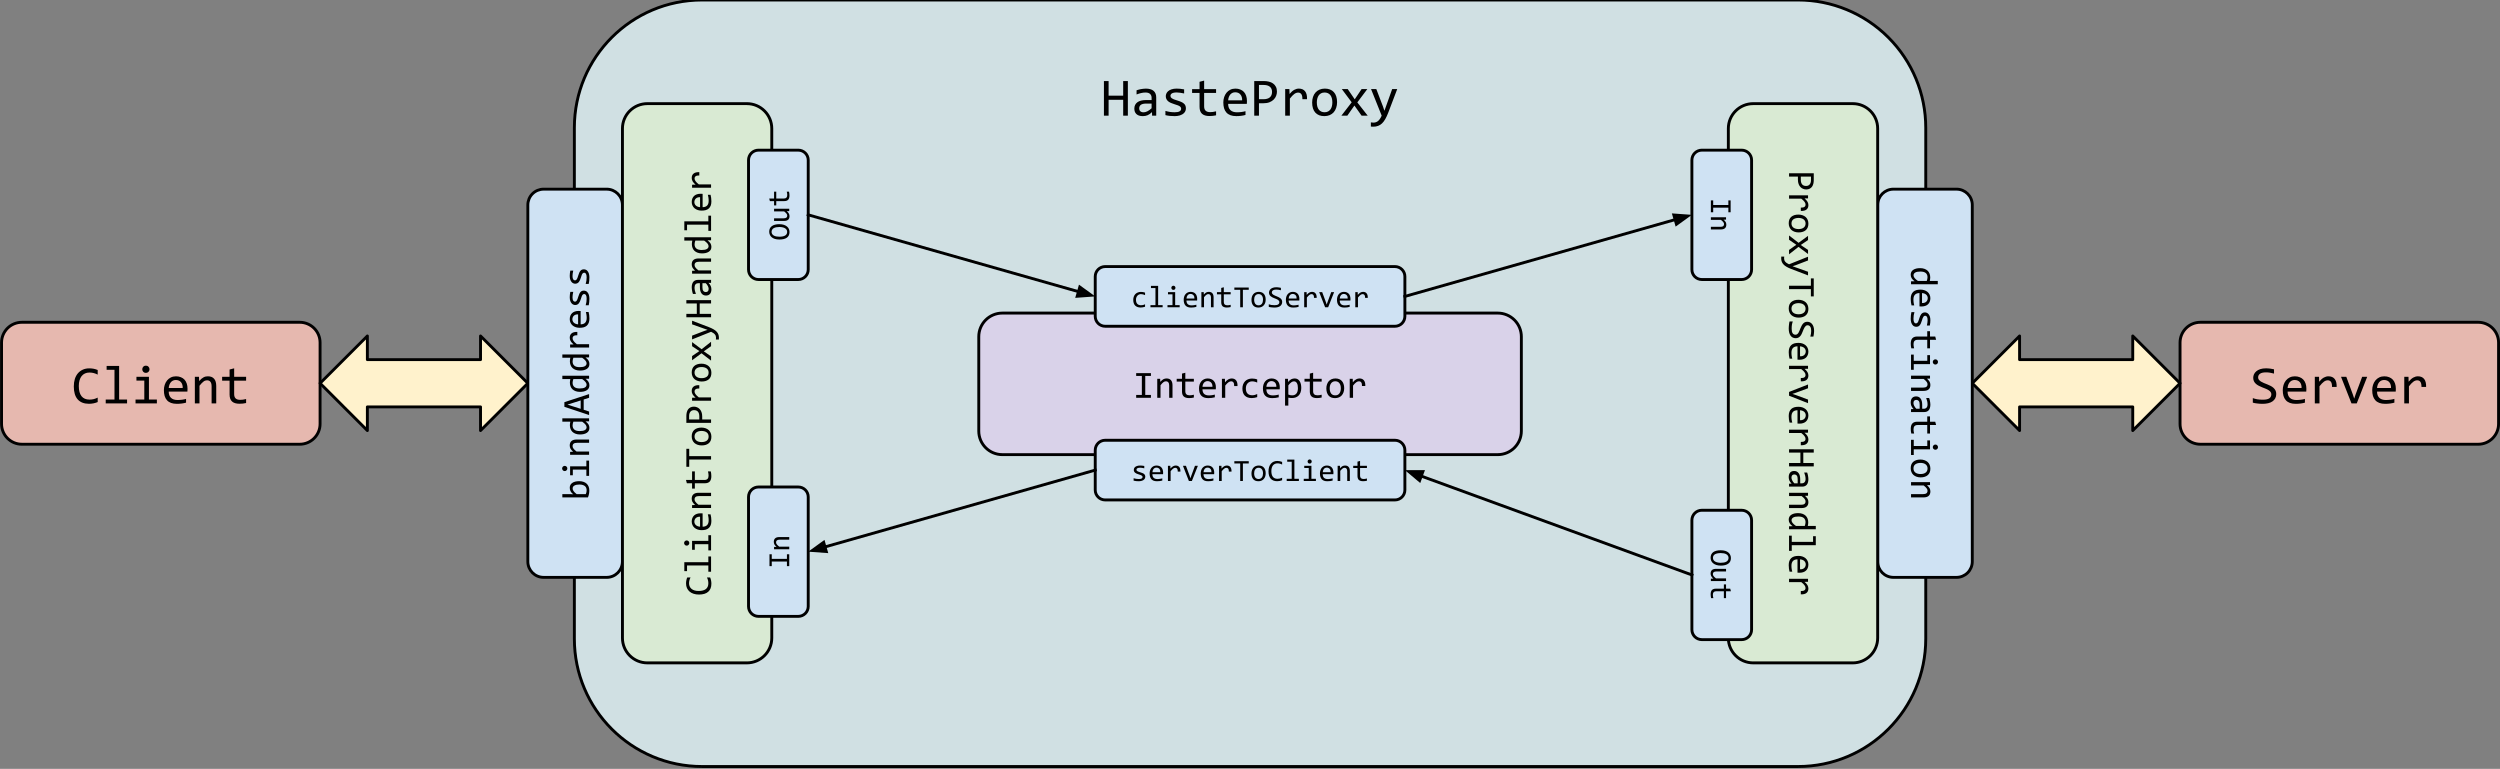 <svg version="1.1" viewBox="0.0 0.0 860.0 264.501" fill="none" stroke="none" stroke-linecap="square" stroke-miterlimit="10" xmlns:xlink="http://www.w3.org/1999/xlink" xmlns="http://www.w3.org/2000/svg"><rect x="0.0" y="0.0" width="860.0" height="264.501" fill="#808080" stroke="none"/><clipPath id="p.0"><path d="m0 0l860.0 0l0 264.501l-860.0 0l0 -264.501z" clip-rule="nonzero"/></clipPath><g clip-path="url(#p.0)"><path fill="#000000" fill-opacity="0.0" d="m0 0l860.0 0l0 264.501l-860.0 0z" fill-rule="evenodd"/><path fill="#e6b8af" d="m0.532 117.858l0 0c0 -3.862 3.131 -6.992 6.992 -6.992l95.59 0c1.854 0 3.633 0.737 4.944 2.048c1.311 1.311 2.048 3.09 2.048 4.944l0 27.968c0 3.862 -3.131 6.992 -6.992 6.992l-95.59 0l0 0c-3.862 0 -6.992 -3.131 -6.992 -6.992z" fill-rule="evenodd"/><path stroke="#000000" stroke-width="1.0" stroke-linejoin="round" stroke-linecap="butt" d="m0.532 117.858l0 0c0 -3.862 3.131 -6.992 6.992 -6.992l95.59 0c1.854 0 3.633 0.737 4.944 2.048c1.311 1.311 2.048 3.09 2.048 4.944l0 27.968c0 3.862 -3.131 6.992 -6.992 6.992l-95.59 0l0 0c-3.862 0 -6.992 -3.131 -6.992 -6.992z" fill-rule="evenodd"/><path fill="#000000" d="m33.61 138.309q-1.422 0.594 -3.0 0.594q-2.516 0 -3.875 -1.5q-1.344 -1.516 -1.344 -4.469q0 -1.422 0.359 -2.578q0.375 -1.156 1.062 -1.953q0.703 -0.812 1.688 -1.25q0.984 -0.438 2.203 -0.438q0.828 0 1.531 0.141q0.719 0.141 1.375 0.422l0 1.594q-0.641 -0.344 -1.344 -0.531q-0.688 -0.188 -1.5 -0.188q-0.844 0 -1.531 0.312q-0.672 0.312 -1.156 0.906q-0.469 0.594 -0.719 1.469q-0.25 0.859 -0.25 1.953q0 2.312 0.938 3.5q0.938 1.172 2.75 1.172q0.766 0 1.469 -0.172q0.703 -0.188 1.344 -0.516l0 1.531zm5.773 -11.109l-2.703 0l0 -1.312l4.297 0l0 11.547l2.734 0l0 1.328l-7.344 0l0 -1.328l3.016 0l0 -10.234zm10.257 3.734l-2.703 0l0 -1.312l4.297 0l0 7.812l2.734 0l0 1.328l-7.344 0l0 -1.328l3.016 0l0 -6.5zm0.547 -5.156q0.266 0 0.484 0.094q0.234 0.094 0.406 0.281q0.172 0.172 0.266 0.391q0.094 0.219 0.094 0.484q0 0.25 -0.094 0.484q-0.094 0.234 -0.266 0.406q-0.172 0.172 -0.406 0.266q-0.219 0.094 -0.484 0.094q-0.266 0 -0.5 -0.094q-0.219 -0.094 -0.391 -0.266q-0.156 -0.172 -0.266 -0.406q-0.094 -0.234 -0.094 -0.484q0 -0.266 0.094 -0.484q0.109 -0.219 0.266 -0.391q0.172 -0.188 0.391 -0.281q0.234 -0.094 0.5 -0.094zm14.32 7.922q0 0.344 -0.016 0.578q0 0.219 -0.031 0.422l-6.422 0q0 1.406 0.781 2.156q0.797 0.75 2.266 0.75q0.406 0 0.797 -0.031q0.406 -0.031 0.781 -0.078q0.375 -0.062 0.719 -0.125q0.344 -0.078 0.625 -0.156l0 1.297q-0.641 0.188 -1.469 0.297q-0.812 0.109 -1.688 0.109q-1.172 0 -2.016 -0.312q-0.844 -0.312 -1.391 -0.922q-0.547 -0.609 -0.812 -1.484q-0.25 -0.875 -0.25 -2.0q0 -0.953 0.281 -1.812q0.281 -0.859 0.812 -1.516q0.531 -0.656 1.297 -1.031q0.781 -0.391 1.766 -0.391q0.953 0 1.688 0.312q0.75 0.297 1.25 0.844q0.5 0.547 0.766 1.344q0.266 0.781 0.266 1.75zm-1.656 -0.219q0.031 -0.609 -0.125 -1.109q-0.141 -0.516 -0.453 -0.875q-0.297 -0.375 -0.75 -0.578q-0.453 -0.203 -1.062 -0.203q-0.516 0 -0.953 0.203q-0.422 0.203 -0.734 0.562q-0.297 0.359 -0.5 0.875q-0.188 0.516 -0.234 1.125l4.812 0zm4.179 -3.859l1.422 0l0.062 1.469q0.391 -0.469 0.766 -0.781q0.375 -0.312 0.734 -0.5q0.359 -0.203 0.734 -0.281q0.375 -0.078 0.781 -0.078q1.406 0 2.125 0.844q0.734 0.828 0.734 2.5l0 5.969l-1.594 0l0 -5.844q0 -1.078 -0.406 -1.578q-0.391 -0.516 -1.188 -0.516q-0.281 0 -0.562 0.094q-0.281 0.078 -0.578 0.297q-0.297 0.203 -0.656 0.578q-0.344 0.359 -0.781 0.906l0 6.062l-1.594 0l0 -9.141zm17.632 9.016q-0.531 0.141 -1.109 0.188q-0.578 0.062 -1.172 0.062q-1.719 0 -2.562 -0.781q-0.844 -0.781 -0.844 -2.391l0 -4.766l-2.562 0l0 -1.328l2.562 0l0 -2.516l1.578 -0.406l0 2.922l4.109 0l0 1.328l-4.109 0l0 4.641q0 0.984 0.516 1.469q0.531 0.484 1.547 0.484q0.438 0 0.953 -0.062q0.531 -0.062 1.094 -0.219l0 1.375z" fill-rule="nonzero"/><path fill="#d0e0e3" d="m197.58 43.948l0 0c0 -24.272 19.676 -43.948 43.948 -43.948l376.985 0c11.656 0 22.834 4.63 31.076 12.872c8.242 8.242 12.872 19.42 12.872 31.076l0 175.788c0 24.272 -19.676 43.948 -43.948 43.948l-376.985 0c-24.272 0 -43.948 -19.676 -43.948 -43.948z" fill-rule="evenodd"/><path stroke="#000000" stroke-width="1.0" stroke-linejoin="round" stroke-linecap="butt" d="m197.58 43.948l0 0c0 -24.272 19.676 -43.948 43.948 -43.948l376.985 0c11.656 0 22.834 4.63 31.076 12.872c8.242 8.242 12.872 19.42 12.872 31.076l0 175.788c0 24.272 -19.676 43.948 -43.948 43.948l-376.985 0c-24.272 0 -43.948 -19.676 -43.948 -43.948z" fill-rule="evenodd"/><path fill="#000000" d="m387.984 39.792l-1.609 0l0 -5.469l-5.016 0l0 5.469l-1.609 0l0 -11.906l1.609 0l0 5.031l5.016 0l0 -5.031l1.609 0l0 11.906zm8.335 0l-0.031 -1.234q-0.75 0.75 -1.516 1.078q-0.766 0.312 -1.625 0.312q-0.781 0 -1.344 -0.188q-0.547 -0.203 -0.906 -0.547q-0.359 -0.359 -0.531 -0.828q-0.156 -0.484 -0.156 -1.031q0 -1.375 1.016 -2.156q1.031 -0.781 3.031 -0.781l1.891 0l0 -0.797q0 -0.812 -0.516 -1.297q-0.516 -0.5 -1.578 -0.5q-0.781 0 -1.531 0.188q-0.75 0.172 -1.547 0.484l0 -1.438q0.297 -0.109 0.656 -0.203q0.375 -0.109 0.781 -0.188q0.406 -0.078 0.859 -0.125q0.453 -0.062 0.906 -0.062q0.828 0 1.484 0.188q0.672 0.172 1.125 0.547q0.469 0.375 0.703 0.953q0.25 0.562 0.25 1.328l0 6.297l-1.422 0zm-0.172 -4.156l-2.016 0q-0.578 0 -1.016 0.125q-0.422 0.109 -0.703 0.328q-0.266 0.219 -0.406 0.531q-0.125 0.297 -0.125 0.672q0 0.266 0.078 0.516q0.078 0.234 0.266 0.422q0.188 0.188 0.469 0.297q0.297 0.109 0.719 0.109q0.547 0 1.25 -0.328q0.703 -0.344 1.484 -1.062l0 -1.609zm11.804 1.656q0 0.484 -0.172 0.875q-0.156 0.375 -0.438 0.672q-0.281 0.297 -0.656 0.516q-0.375 0.203 -0.797 0.344q-0.422 0.125 -0.875 0.188q-0.453 0.062 -0.875 0.062q-0.922 0 -1.703 -0.078q-0.781 -0.078 -1.531 -0.266l0 -1.453q0.797 0.234 1.594 0.359q0.797 0.109 1.578 0.109q1.141 0 1.688 -0.312q0.547 -0.312 0.547 -0.891q0 -0.234 -0.094 -0.422q-0.078 -0.203 -0.312 -0.375q-0.219 -0.188 -0.703 -0.375q-0.484 -0.203 -1.312 -0.438q-0.609 -0.188 -1.141 -0.422q-0.516 -0.234 -0.906 -0.547q-0.375 -0.328 -0.594 -0.75q-0.219 -0.422 -0.219 -1.016q0 -0.375 0.172 -0.828q0.172 -0.453 0.594 -0.844q0.438 -0.406 1.172 -0.656q0.734 -0.266 1.812 -0.266q0.547 0 1.203 0.062q0.656 0.062 1.359 0.203l0 1.406q-0.75 -0.172 -1.422 -0.25q-0.656 -0.094 -1.156 -0.094q-0.594 0 -1.0 0.094q-0.391 0.078 -0.656 0.25q-0.25 0.156 -0.359 0.375q-0.109 0.203 -0.109 0.453q0 0.25 0.094 0.453q0.109 0.188 0.359 0.375q0.266 0.188 0.719 0.375q0.469 0.188 1.219 0.406q0.812 0.234 1.359 0.5q0.562 0.25 0.906 0.578q0.359 0.312 0.5 0.719q0.156 0.406 0.156 0.906zm10.382 2.375q-0.531 0.141 -1.109 0.188q-0.578 0.062 -1.172 0.062q-1.719 0 -2.562 -0.781q-0.844 -0.781 -0.844 -2.391l0 -4.766l-2.562 0l0 -1.328l2.562 0l0 -2.516l1.578 -0.406l0 2.922l4.109 0l0 1.328l-4.109 0l0 4.641q0 0.984 0.516 1.469q0.531 0.484 1.547 0.484q0.438 0 0.953 -0.062q0.531 -0.062 1.094 -0.219l0 1.375zm10.617 -4.938q0 0.344 -0.016 0.578q0 0.219 -0.031 0.422l-6.422 0q0 1.406 0.781 2.156q0.797 0.75 2.266 0.75q0.406 0 0.797 -0.031q0.406 -0.031 0.781 -0.078q0.375 -0.062 0.719 -0.125q0.344 -0.078 0.625 -0.156l0 1.297q-0.641 0.188 -1.469 0.297q-0.812 0.109 -1.688 0.109q-1.172 0 -2.016 -0.312q-0.844 -0.312 -1.391 -0.922q-0.547 -0.609 -0.812 -1.484q-0.25 -0.875 -0.25 -2.0q0 -0.953 0.281 -1.812q0.281 -0.859 0.812 -1.516q0.531 -0.656 1.297 -1.031q0.781 -0.391 1.766 -0.391q0.953 0 1.688 0.312q0.75 0.297 1.25 0.844q0.5 0.547 0.766 1.344q0.266 0.781 0.266 1.75zm-1.656 -0.219q0.031 -0.609 -0.125 -1.109q-0.141 -0.516 -0.453 -0.875q-0.297 -0.375 -0.75 -0.578q-0.453 -0.203 -1.062 -0.203q-0.516 0 -0.953 0.203q-0.422 0.203 -0.734 0.563q-0.297 0.359 -0.5 0.875q-0.188 0.516 -0.234 1.125l4.812 0zm11.976 -2.984q0 0.734 -0.281 1.453q-0.266 0.703 -0.844 1.281q-0.562 0.562 -1.453 0.922q-0.891 0.344 -2.141 0.344l-1.469 0l0 4.266l-1.625 0l0 -11.906l3.359 0q0.875 0 1.688 0.203q0.812 0.188 1.422 0.625q0.625 0.438 0.984 1.141q0.359 0.688 0.359 1.672zm-1.688 0.078q0 -1.156 -0.75 -1.766q-0.75 -0.609 -2.094 -0.609l-1.656 0l0 4.906l1.516 0q1.438 0 2.203 -0.625q0.781 -0.641 0.781 -1.906zm4.523 -0.953l1.453 0l0.047 1.688q0.812 -0.984 1.594 -1.422q0.797 -0.438 1.594 -0.438q1.422 0 2.156 0.922q0.734 0.922 0.672 2.734l-1.594 0q0.016 -1.203 -0.359 -1.734q-0.375 -0.547 -1.109 -0.547q-0.312 0 -0.641 0.109q-0.328 0.109 -0.672 0.359q-0.328 0.25 -0.719 0.641q-0.375 0.391 -0.812 0.953l0 5.875l-1.609 0l0 -9.141zm17.851 4.5q0 1.062 -0.312 1.953q-0.297 0.891 -0.859 1.531q-0.562 0.625 -1.375 0.969q-0.812 0.344 -1.844 0.344q-0.984 0 -1.766 -0.297q-0.766 -0.312 -1.312 -0.891q-0.547 -0.594 -0.828 -1.469q-0.281 -0.875 -0.281 -2.016q0 -1.062 0.297 -1.938q0.297 -0.891 0.859 -1.516q0.562 -0.641 1.375 -0.984q0.812 -0.359 1.844 -0.359q0.984 0 1.766 0.312q0.781 0.297 1.312 0.891q0.547 0.578 0.828 1.453q0.297 0.875 0.297 2.016zm-1.625 0.062q0 -0.844 -0.188 -1.469q-0.188 -0.641 -0.531 -1.062q-0.344 -0.422 -0.844 -0.641q-0.5 -0.219 -1.109 -0.219q-0.703 0 -1.219 0.281q-0.5 0.281 -0.828 0.75q-0.312 0.453 -0.469 1.078q-0.156 0.609 -0.156 1.281q0 0.859 0.188 1.5q0.188 0.625 0.531 1.047q0.359 0.422 0.844 0.641q0.5 0.219 1.109 0.219q0.719 0 1.219 -0.281q0.5 -0.281 0.828 -0.734q0.328 -0.469 0.469 -1.078q0.156 -0.625 0.156 -1.312zm12.164 4.578l-2.109 0l-2.469 -3.484l-2.438 3.484l-2.047 0l3.547 -4.594l-3.391 -4.547l2.031 0l2.406 3.516l2.359 -3.516l1.969 0l-3.438 4.578l3.578 4.562zm10.148 -9.141l-3.109 8.172q-0.484 1.25 -1.0 2.156q-0.516 0.906 -1.125 1.484q-0.609 0.578 -1.344 0.844q-0.734 0.281 -1.625 0.281q-0.25 0 -0.438 -0.016q-0.188 -0.016 -0.422 -0.031l0 -1.438q0.203 0.031 0.438 0.047q0.25 0.031 0.5 0.031q0.438 0 0.812 -0.141q0.391 -0.125 0.719 -0.406q0.344 -0.281 0.656 -0.75q0.312 -0.453 0.594 -1.094l-3.656 -9.141l1.812 0l2.312 6.047l0.469 1.422l0.531 -1.469l2.141 -6l1.734 0z" fill-rule="nonzero"/><path fill="#e6b8af" d="m749.934 117.858l0 0c0 -3.862 3.131 -6.992 6.992 -6.992l95.59 0c1.854 0 3.633 0.737 4.944 2.048c1.311 1.311 2.048 3.09 2.048 4.944l0 27.968c0 3.862 -3.131 6.992 -6.992 6.992l-95.59 0l0 0c-3.862 0 -6.992 -3.131 -6.992 -6.992z" fill-rule="evenodd"/><path stroke="#000000" stroke-width="1.0" stroke-linejoin="round" stroke-linecap="butt" d="m749.934 117.858l0 0c0 -3.862 3.131 -6.992 6.992 -6.992l95.59 0c1.854 0 3.633 0.737 4.944 2.048c1.311 1.311 2.048 3.09 2.048 4.944l0 27.968c0 3.862 -3.131 6.992 -6.992 6.992l-95.59 0l0 0c-3.862 0 -6.992 -3.131 -6.992 -6.992z" fill-rule="evenodd"/><path fill="#000000" d="m783.028 135.544q0 0.844 -0.344 1.484q-0.344 0.625 -0.969 1.062q-0.609 0.422 -1.484 0.625q-0.875 0.203 -1.922 0.203q-0.469 0 -0.938 -0.031q-0.469 -0.031 -0.906 -0.094q-0.422 -0.047 -0.812 -0.109q-0.375 -0.078 -0.688 -0.172l0 -1.562q0.672 0.25 1.516 0.406q0.859 0.141 1.953 0.141q0.781 0 1.328 -0.125q0.562 -0.125 0.906 -0.359q0.344 -0.25 0.5 -0.594q0.172 -0.344 0.172 -0.797q0 -0.469 -0.281 -0.812q-0.266 -0.344 -0.703 -0.609q-0.438 -0.281 -1.0 -0.5q-0.547 -0.219 -1.141 -0.453q-0.578 -0.234 -1.141 -0.516q-0.562 -0.281 -1.0 -0.656q-0.438 -0.375 -0.703 -0.891q-0.266 -0.516 -0.266 -1.219q0 -0.609 0.25 -1.188q0.266 -0.594 0.797 -1.047q0.531 -0.469 1.375 -0.75q0.844 -0.281 2.016 -0.281q0.297 0 0.641 0.031q0.359 0.016 0.719 0.062q0.359 0.047 0.703 0.125q0.359 0.062 0.656 0.125l0 1.469q-0.703 -0.203 -1.406 -0.312q-0.688 -0.109 -1.344 -0.109q-1.406 0 -2.062 0.469q-0.656 0.469 -0.656 1.25q0 0.484 0.266 0.828q0.281 0.344 0.719 0.625q0.438 0.266 1.0 0.5q0.562 0.219 1.141 0.453q0.578 0.234 1.141 0.516q0.562 0.281 1.0 0.672q0.438 0.391 0.703 0.906q0.266 0.516 0.266 1.234zm10.367 -1.844q0 0.344 -0.016 0.578q0 0.219 -0.031 0.422l-6.422 0q0 1.406 0.781 2.156q0.797 0.75 2.266 0.75q0.406 0 0.797 -0.031q0.406 -0.031 0.781 -0.078q0.375 -0.062 0.719 -0.125q0.344 -0.078 0.625 -0.156l0 1.297q-0.641 0.188 -1.469 0.297q-0.812 0.109 -1.688 0.109q-1.172 0 -2.016 -0.312q-0.844 -0.312 -1.391 -0.922q-0.547 -0.609 -0.812 -1.484q-0.25 -0.875 -0.25 -2.0q0 -0.953 0.281 -1.812q0.281 -0.859 0.812 -1.516q0.531 -0.656 1.297 -1.031q0.781 -0.391 1.766 -0.391q0.953 0 1.688 0.312q0.75 0.297 1.25 0.844q0.5 0.547 0.766 1.344q0.266 0.781 0.266 1.75zm-1.656 -0.219q0.031 -0.609 -0.125 -1.109q-0.141 -0.516 -0.453 -0.875q-0.297 -0.375 -0.75 -0.578q-0.453 -0.203 -1.062 -0.203q-0.516 0 -0.953 0.203q-0.422 0.203 -0.734 0.562q-0.297 0.359 -0.5 0.875q-0.188 0.516 -0.234 1.125l4.812 0zm4.554 -3.859l1.453 0l0.047 1.688q0.812 -0.984 1.594 -1.422q0.797 -0.438 1.594 -0.438q1.422 0 2.156 0.922q0.734 0.922 0.672 2.734l-1.594 0q0.016 -1.203 -0.359 -1.734q-0.375 -0.547 -1.109 -0.547q-0.312 0 -0.641 0.109q-0.328 0.109 -0.672 0.359q-0.328 0.25 -0.719 0.641q-0.375 0.391 -0.812 0.953l0 5.875l-1.609 0l0 -9.141zm9.023 0l1.812 0l2.234 6.047l0.484 1.469l0.5 -1.516l2.234 -6.0l1.734 0l-3.594 9.141l-1.812 0l-3.594 -9.141zm18.851 4.078q0 0.344 -0.016 0.578q0 0.219 -0.031 0.422l-6.422 0q0 1.406 0.781 2.156q0.797 0.75 2.266 0.75q0.406 0 0.797 -0.031q0.406 -0.031 0.781 -0.078q0.375 -0.062 0.719 -0.125q0.344 -0.078 0.625 -0.156l0 1.297q-0.641 0.188 -1.469 0.297q-0.812 0.109 -1.688 0.109q-1.172 0 -2.016 -0.312q-0.844 -0.312 -1.391 -0.922q-0.547 -0.609 -0.812 -1.484q-0.25 -0.875 -0.25 -2.0q0 -0.953 0.281 -1.812q0.281 -0.859 0.812 -1.516q0.531 -0.656 1.297 -1.031q0.781 -0.391 1.766 -0.391q0.953 0 1.688 0.312q0.75 0.297 1.25 0.844q0.5 0.547 0.766 1.344q0.266 0.781 0.266 1.75zm-1.656 -0.219q0.031 -0.609 -0.125 -1.109q-0.141 -0.516 -0.453 -0.875q-0.297 -0.375 -0.75 -0.578q-0.453 -0.203 -1.062 -0.203q-0.516 0 -0.953 0.203q-0.422 0.203 -0.734 0.562q-0.297 0.359 -0.5 0.875q-0.188 0.516 -0.234 1.125l4.812 0zm4.554 -3.859l1.453 0l0.047 1.688q0.812 -0.984 1.594 -1.422q0.797 -0.438 1.594 -0.438q1.422 0 2.156 0.922q0.734 0.922 0.672 2.734l-1.594 0q0.016 -1.203 -0.359 -1.734q-0.375 -0.547 -1.109 -0.547q-0.312 0 -0.641 0.109q-0.328 0.109 -0.672 0.359q-0.328 0.25 -0.719 0.641q-0.375 0.391 -0.812 0.953l0 5.875l-1.609 0l0 -9.141z" fill-rule="nonzero"/><path fill="#fff2cc" d="m110.107 131.843l16.268 -16.268l0 8.134l38.929 0l0 -8.134l16.268 16.268l-16.268 16.268l0 -8.134l-38.929 0l0 8.134z" fill-rule="evenodd"/><path stroke="#000000" stroke-width="1.0" stroke-linejoin="round" stroke-linecap="butt" d="m110.107 131.843l16.268 -16.268l0 8.134l38.929 0l0 -8.134l16.268 16.268l-16.268 16.268l0 -8.134l-38.929 0l0 8.134z" fill-rule="evenodd"/><path fill="#fff2cc" d="m678.469 131.843l16.268 -16.268l0 8.134l38.929 0l0 -8.134l16.268 16.268l-16.268 16.268l0 -8.134l-38.929 0l0 8.134z" fill-rule="evenodd"/><path stroke="#000000" stroke-width="1.0" stroke-linejoin="round" stroke-linecap="butt" d="m678.469 131.843l16.268 -16.268l0 8.134l38.929 0l0 -8.134l16.268 16.268l-16.268 16.268l0 -8.134l-38.929 0l0 8.134z" fill-rule="evenodd"/><path fill="#cfe2f3" d="m673.039 65.071l0 0c2.995 0 5.423 2.428 5.423 5.423l0 122.698c0 1.438 -0.571 2.817 -1.588 3.834c-1.017 1.017 -2.396 1.588 -3.834 1.588l-21.69 0c-2.995 0 -5.423 -2.428 -5.423 -5.423l0 -122.698l0 0c0 -2.995 2.428 -5.423 5.423 -5.423z" fill-rule="evenodd"/><path stroke="#000000" stroke-width="1.0" stroke-linejoin="round" stroke-linecap="butt" d="m673.039 65.071l0 0c2.995 0 5.423 2.428 5.423 5.423l0 122.698c0 1.438 -0.571 2.817 -1.588 3.834c-1.017 1.017 -2.396 1.588 -3.834 1.588l-21.69 0c-2.995 0 -5.423 -2.428 -5.423 -5.423l0 -122.698l0 0c0 -2.995 2.428 -5.423 5.423 -5.423z" fill-rule="evenodd"/><path fill="#000000" d="m660.519 92.242q0.844 0 1.484 0.234q0.656 0.234 1.094 0.641q0.453 0.422 0.672 1.016q0.234 0.594 0.234 1.312q0 0.312 -0.047 0.609q-0.031 0.312 -0.109 0.594l2.75 0l0 1.141l-9.203 0l0 -1.016l1.234 -0.031q-0.688 -0.484 -1.016 -1.031q-0.328 -0.547 -0.328 -1.203q0 -0.547 0.219 -0.984q0.234 -0.422 0.656 -0.703q0.438 -0.281 1.031 -0.438q0.609 -0.141 1.328 -0.141zm0.078 1.172q-1.188 0 -1.766 0.344q-0.578 0.344 -0.578 0.984q0 0.422 0.375 0.906q0.391 0.484 1.141 1.0l3.031 0q0.125 -0.281 0.188 -0.625q0.078 -0.328 0.078 -0.656q0 -0.922 -0.594 -1.438q-0.594 -0.516 -1.875 -0.516zm0.406 12.015q-0.234 0 -0.406 -0.016q-0.156 0 -0.297 -0.016l0 -4.578q-1.0 0 -1.547 0.547q-0.531 0.562 -0.531 1.625q0 0.281 0.016 0.562q0.031 0.297 0.062 0.562q0.047 0.266 0.094 0.5q0.047 0.25 0.109 0.453l-0.938 0q-0.125 -0.453 -0.203 -1.047q-0.078 -0.578 -0.078 -1.203q0 -0.828 0.219 -1.438q0.234 -0.609 0.656 -1.0q0.438 -0.391 1.062 -0.578q0.625 -0.172 1.422 -0.172q0.688 0 1.297 0.188q0.625 0.203 1.094 0.578q0.469 0.391 0.734 0.938q0.281 0.562 0.281 1.266q0 0.672 -0.219 1.203q-0.219 0.531 -0.609 0.891q-0.391 0.359 -0.953 0.547q-0.562 0.188 -1.266 0.188zm0.172 -1.188q0.422 0.031 0.781 -0.078q0.375 -0.109 0.625 -0.328q0.266 -0.219 0.406 -0.547q0.156 -0.312 0.156 -0.75q0 -0.359 -0.156 -0.672q-0.141 -0.312 -0.406 -0.531q-0.25 -0.219 -0.625 -0.359q-0.359 -0.125 -0.781 -0.156l0 3.422zm-2.0 8.172q-0.344 0 -0.625 -0.125q-0.266 -0.109 -0.484 -0.312q-0.203 -0.203 -0.359 -0.469q-0.141 -0.266 -0.25 -0.578q-0.094 -0.297 -0.125 -0.625q-0.047 -0.312 -0.047 -0.609q0 -0.672 0.062 -1.234q0.047 -0.547 0.172 -1.078l1.047 0q-0.156 0.562 -0.25 1.125q-0.078 0.578 -0.078 1.141q0 0.812 0.219 1.203q0.219 0.391 0.625 0.391q0.188 0 0.312 -0.062q0.141 -0.062 0.266 -0.234q0.141 -0.156 0.266 -0.5q0.141 -0.344 0.312 -0.938q0.141 -0.438 0.297 -0.812q0.172 -0.375 0.391 -0.656q0.234 -0.266 0.531 -0.422q0.312 -0.156 0.734 -0.156q0.266 0 0.594 0.125q0.328 0.125 0.609 0.438q0.281 0.312 0.469 0.828q0.188 0.516 0.188 1.297q0 0.391 -0.047 0.859q-0.047 0.469 -0.141 0.969l-1.016 0q0.125 -0.531 0.188 -1.016q0.062 -0.469 0.062 -0.828q0 -0.422 -0.062 -0.719q-0.062 -0.281 -0.188 -0.469q-0.109 -0.172 -0.266 -0.25q-0.141 -0.078 -0.312 -0.078q-0.188 0 -0.328 0.062q-0.141 0.078 -0.281 0.266q-0.125 0.188 -0.266 0.516q-0.125 0.328 -0.281 0.859q-0.172 0.594 -0.359 0.984q-0.188 0.391 -0.422 0.641q-0.219 0.25 -0.516 0.359q-0.281 0.109 -0.641 0.109zm-1.688 7.422q-0.094 -0.391 -0.141 -0.797q-0.047 -0.406 -0.047 -0.844q0 -1.219 0.547 -1.828q0.562 -0.609 1.719 -0.609l3.406 0l0 -1.828l0.953 0l0 1.828l1.797 0l0.297 1.141l-2.094 0l0 2.938l-0.953 0l0 -2.938l-3.312 0q-0.703 0 -1.062 0.375q-0.344 0.375 -0.344 1.094q0 0.312 0.047 0.688q0.062 0.375 0.156 0.781l-0.969 0zm5.5 4.281l0 -1.938l0.938 0l0 3.078l-5.594 0l0 1.953l-0.938 0l0 -5.234l0.938 0l0 2.141l4.656 0zm3.688 0.391q0 0.203 -0.078 0.359q-0.062 0.156 -0.188 0.281q-0.125 0.125 -0.281 0.188q-0.156 0.078 -0.359 0.078q-0.172 0 -0.344 -0.078q-0.156 -0.062 -0.281 -0.188q-0.125 -0.125 -0.203 -0.281q-0.062 -0.156 -0.062 -0.359q0 -0.188 0.062 -0.344q0.078 -0.156 0.203 -0.281q0.125 -0.125 0.281 -0.203q0.172 -0.062 0.344 -0.062q0.203 0 0.359 0.062q0.156 0.078 0.281 0.203q0.125 0.125 0.188 0.281q0.078 0.156 0.078 0.344zm-2.75 4.718l0 1.0l-1.047 0.047q0.328 0.281 0.547 0.547q0.234 0.281 0.375 0.531q0.141 0.25 0.188 0.516q0.062 0.281 0.062 0.562q0 1.016 -0.609 1.531q-0.594 0.516 -1.781 0.516l-4.266 0l0 -1.141l4.172 0q0.766 0 1.125 -0.281q0.375 -0.281 0.375 -0.859q0 -0.203 -0.062 -0.406q-0.062 -0.188 -0.219 -0.406q-0.141 -0.219 -0.406 -0.469q-0.266 -0.25 -0.656 -0.562l-4.328 0l0 -1.125l6.531 0zm-6.531 11.515l0.875 -0.016q-0.531 -0.547 -0.766 -1.094q-0.219 -0.547 -0.219 -1.156q0 -0.547 0.141 -0.953q0.141 -0.391 0.391 -0.656q0.25 -0.25 0.578 -0.375q0.344 -0.125 0.75 -0.125q0.984 0 1.531 0.734q0.562 0.734 0.562 2.172l0 1.344l0.562 0q0.578 0 0.922 -0.375q0.359 -0.359 0.359 -1.125q0 -0.547 -0.125 -1.094q-0.125 -0.531 -0.344 -1.109l1.016 0q0.078 0.219 0.156 0.484q0.078 0.266 0.125 0.547q0.062 0.297 0.094 0.609q0.047 0.328 0.047 0.656q0 0.594 -0.141 1.062q-0.125 0.484 -0.391 0.812q-0.266 0.328 -0.672 0.5q-0.406 0.172 -0.953 0.172l-4.5 0l0 -1.016zm2.969 -0.125l0 -1.438q0 -0.422 -0.078 -0.734q-0.078 -0.297 -0.234 -0.5q-0.156 -0.188 -0.375 -0.281q-0.219 -0.094 -0.5 -0.094q-0.188 0 -0.359 0.062q-0.172 0.062 -0.312 0.188q-0.125 0.125 -0.203 0.328q-0.078 0.219 -0.078 0.516q0 0.391 0.234 0.891q0.234 0.516 0.75 1.062l1.156 0zm-2.875 8.531q-0.094 -0.391 -0.141 -0.797q-0.047 -0.406 -0.047 -0.844q0 -1.219 0.547 -1.828q0.562 -0.609 1.719 -0.609l3.406 0l0 -1.828l0.953 0l0 1.828l1.797 0l0.297 1.141l-2.094 0l0 2.938l-0.953 0l0 -2.938l-3.312 0q-0.703 0 -1.062 0.375q-0.344 0.375 -0.344 1.094q0 0.312 0.047 0.688q0.062 0.375 0.156 0.781l-0.969 0zm5.5 4.281l0 -1.938l0.938 0l0 3.078l-5.594 0l0 1.953l-0.938 0l0 -5.234l0.938 0l0 2.141l4.656 0zm3.688 0.391q0 0.203 -0.078 0.359q-0.062 0.156 -0.188 0.281q-0.125 0.125 -0.281 0.188q-0.156 0.078 -0.359 0.078q-0.172 0 -0.344 -0.078q-0.156 -0.062 -0.281 -0.188q-0.125 -0.125 -0.203 -0.281q-0.062 -0.156 -0.062 -0.359q0 -0.188 0.062 -0.344q0.078 -0.156 0.203 -0.281q0.125 -0.125 0.281 -0.203q0.172 -0.062 0.344 -0.062q0.203 0 0.359 0.062q0.156 0.078 0.281 0.203q0.125 0.125 0.188 0.281q0.078 0.156 0.078 0.344zm-5.969 10.406q-0.75 0 -1.391 -0.219q-0.641 -0.219 -1.094 -0.625q-0.438 -0.391 -0.688 -0.984q-0.25 -0.578 -0.25 -1.312q0 -0.703 0.203 -1.266q0.219 -0.547 0.641 -0.938q0.438 -0.375 1.062 -0.594q0.625 -0.203 1.438 -0.203q0.75 0 1.375 0.219q0.641 0.219 1.094 0.609q0.453 0.406 0.703 0.984q0.25 0.594 0.25 1.328q0 0.703 -0.219 1.25q-0.219 0.562 -0.641 0.938q-0.422 0.391 -1.047 0.594q-0.625 0.219 -1.438 0.219zm-0.047 -1.156q0.609 0 1.062 -0.141q0.453 -0.141 0.75 -0.391q0.297 -0.234 0.453 -0.594q0.156 -0.359 0.156 -0.797q0 -0.5 -0.203 -0.859q-0.188 -0.359 -0.531 -0.594q-0.328 -0.234 -0.766 -0.344q-0.438 -0.109 -0.922 -0.109q-0.609 0 -1.062 0.141q-0.453 0.141 -0.766 0.375q-0.297 0.25 -0.453 0.594q-0.141 0.359 -0.141 0.797q0 0.516 0.188 0.875q0.203 0.359 0.531 0.594q0.344 0.234 0.781 0.344q0.438 0.109 0.922 0.109zm3.266 2.797l0 1.0l-1.047 0.047q0.328 0.281 0.547 0.547q0.234 0.281 0.375 0.531q0.141 0.25 0.188 0.516q0.062 0.281 0.062 0.562q0 1.016 -0.609 1.531q-0.594 0.516 -1.781 0.516l-4.266 0l0 -1.141l4.172 0q0.766 0 1.125 -0.281q0.375 -0.281 0.375 -0.859q0 -0.203 -0.062 -0.406q-0.062 -0.188 -0.219 -0.406q-0.141 -0.219 -0.406 -0.469q-0.266 -0.25 -0.656 -0.562l-4.328 0l0 -1.125l6.531 0z" fill-rule="nonzero"/><path fill="#d9ead3" d="m637.356 35.654l0 0c4.729 0 8.562 3.833 8.562 8.562l0 175.254c0 2.271 -0.902 4.448 -2.508 6.054c-1.606 1.606 -3.783 2.508 -6.054 2.508l-34.246 0c-4.729 0 -8.562 -3.833 -8.562 -8.562l0 -175.254c0 -4.729 3.833 -8.562 8.562 -8.562z" fill-rule="evenodd"/><path stroke="#000000" stroke-width="1.0" stroke-linejoin="round" stroke-linecap="butt" d="m637.356 35.654l0 0c4.729 0 8.562 3.833 8.562 8.562l0 175.254c0 2.271 -0.902 4.448 -2.508 6.054c-1.606 1.606 -3.783 2.508 -6.054 2.508l-34.246 0c-4.729 0 -8.562 -3.833 -8.562 -8.562l0 -175.254c0 -4.729 3.833 -8.562 8.562 -8.562z" fill-rule="evenodd"/><path fill="#000000" d="m621.339 65.173q-0.531 0 -1.047 -0.203q-0.5 -0.188 -0.906 -0.594q-0.406 -0.406 -0.656 -1.047q-0.25 -0.641 -0.25 -1.531l0 -1.047l-3.047 0l0 -1.156l8.5 0l0 2.391q0 0.625 -0.141 1.203q-0.141 0.594 -0.453 1.031q-0.312 0.438 -0.812 0.688q-0.484 0.266 -1.188 0.266zm-0.062 -1.203q0.828 0 1.266 -0.547q0.438 -0.531 0.438 -1.484l0 -1.188l-3.5 0l0 1.078q0 1.031 0.438 1.578q0.453 0.562 1.359 0.562zm0.688 3.234l0 1.031l-1.203 0.031q0.703 0.578 1.016 1.141q0.312 0.562 0.312 1.141q0 1.016 -0.656 1.531q-0.656 0.531 -1.953 0.484l0 -1.141q0.859 0.016 1.234 -0.25q0.391 -0.266 0.391 -0.797q0 -0.219 -0.078 -0.453q-0.078 -0.234 -0.266 -0.484q-0.172 -0.234 -0.453 -0.516q-0.281 -0.266 -0.672 -0.578l-4.203 0l0 -1.141l6.531 0zm-3.219 12.75q-0.75 0 -1.391 -0.219q-0.641 -0.219 -1.094 -0.625q-0.438 -0.391 -0.688 -0.984q-0.25 -0.578 -0.25 -1.312q0 -0.703 0.203 -1.266q0.219 -0.547 0.641 -0.938q0.438 -0.375 1.062 -0.594q0.625 -0.203 1.438 -0.203q0.75 0 1.375 0.219q0.641 0.219 1.094 0.609q0.453 0.406 0.703 0.984q0.25 0.594 0.25 1.328q0 0.703 -0.219 1.25q-0.219 0.562 -0.641 0.938q-0.422 0.391 -1.047 0.594q-0.625 0.219 -1.438 0.219zm-0.047 -1.156q0.609 0 1.062 -0.141q0.453 -0.141 0.75 -0.391q0.297 -0.234 0.453 -0.594q0.156 -0.359 0.156 -0.797q0 -0.5 -0.203 -0.859q-0.188 -0.359 -0.531 -0.594q-0.328 -0.234 -0.766 -0.344q-0.438 -0.109 -0.922 -0.109q-0.609 0 -1.062 0.141q-0.453 0.141 -0.766 0.375q-0.297 0.25 -0.453 0.594q-0.141 0.359 -0.141 0.797q0 0.516 0.188 0.875q0.203 0.359 0.531 0.594q0.344 0.234 0.781 0.344q0.438 0.109 0.922 0.109zm-3.266 8.687l0 -1.516l2.5 -1.766l-2.5 -1.734l0 -1.469l3.281 2.531l3.25 -2.406l0 1.453l-2.516 1.703l2.516 1.688l0 1.406l-3.281 -2.453l-3.25 2.562zm6.531 7.25l-5.844 -2.234q-0.891 -0.344 -1.531 -0.719q-0.641 -0.359 -1.047 -0.797q-0.422 -0.438 -0.609 -0.953q-0.203 -0.516 -0.203 -1.172q0 -0.172 0.016 -0.312q0 -0.125 0 -0.281l1.031 0q-0.016 0.141 -0.031 0.297q-0.016 0.172 -0.016 0.359q0 0.312 0.094 0.578q0.094 0.281 0.297 0.516q0.203 0.25 0.531 0.469q0.312 0.219 0.781 0.438l6.531 -2.625l0 1.297l-4.312 1.656l-1.016 0.328l1.031 0.375l4.297 1.531l0 1.25zm0.984 7.234l0 -2.516l-7.516 0l0 -1.172l7.516 0l0 -2.516l0.984 0l0 6.203l-0.984 0zm-4.203 7.297q-0.75 0 -1.391 -0.219q-0.641 -0.219 -1.094 -0.625q-0.438 -0.391 -0.688 -0.984q-0.25 -0.578 -0.25 -1.312q0 -0.703 0.203 -1.266q0.219 -0.547 0.641 -0.938q0.438 -0.375 1.062 -0.594q0.625 -0.203 1.438 -0.203q0.75 0 1.375 0.219q0.641 0.219 1.094 0.609q0.453 0.406 0.703 0.984q0.25 0.594 0.25 1.328q0 0.703 -0.219 1.25q-0.219 0.562 -0.641 0.938q-0.422 0.391 -1.047 0.594q-0.625 0.219 -1.438 0.219zm-0.047 -1.156q0.609 0 1.062 -0.141q0.453 -0.141 0.75 -0.391q0.297 -0.234 0.453 -0.594q0.156 -0.359 0.156 -0.797q0 -0.5 -0.203 -0.859q-0.188 -0.359 -0.531 -0.594q-0.328 -0.234 -0.766 -0.344q-0.438 -0.109 -0.922 -0.109q-0.609 0 -1.062 0.141q-0.453 0.141 -0.766 0.375q-0.297 0.25 -0.453 0.594q-0.141 0.359 -0.141 0.797q0 0.516 0.188 0.875q0.203 0.359 0.531 0.594q0.344 0.234 0.781 0.344q0.438 0.109 0.922 0.109zm-0.969 8.234q-0.594 0 -1.062 -0.25q-0.453 -0.234 -0.75 -0.688q-0.297 -0.438 -0.453 -1.062q-0.141 -0.625 -0.141 -1.359q0 -0.344 0.031 -0.688q0.016 -0.328 0.062 -0.641q0.031 -0.312 0.078 -0.594q0.047 -0.266 0.109 -0.484l1.125 0q-0.188 0.484 -0.297 1.094q-0.094 0.609 -0.094 1.391q0 0.562 0.078 0.953q0.094 0.391 0.266 0.641q0.172 0.25 0.422 0.359q0.25 0.125 0.562 0.125q0.344 0 0.594 -0.203q0.25 -0.188 0.438 -0.5q0.188 -0.312 0.344 -0.719q0.172 -0.391 0.328 -0.812q0.172 -0.406 0.375 -0.812q0.203 -0.406 0.469 -0.719q0.266 -0.312 0.625 -0.5q0.375 -0.188 0.875 -0.188q0.438 0 0.859 0.172q0.422 0.188 0.75 0.562q0.328 0.391 0.531 0.984q0.203 0.609 0.203 1.453q0 0.203 -0.031 0.453q-0.016 0.266 -0.047 0.516q-0.031 0.25 -0.078 0.5q-0.047 0.266 -0.094 0.469l-1.047 0q0.141 -0.5 0.219 -1.0q0.078 -0.5 0.078 -0.969q0 -1.0 -0.344 -1.469q-0.328 -0.469 -0.891 -0.469q-0.344 0 -0.594 0.188q-0.234 0.203 -0.438 0.516q-0.188 0.312 -0.359 0.703q-0.156 0.406 -0.328 0.812q-0.156 0.422 -0.359 0.828q-0.203 0.406 -0.484 0.719q-0.281 0.312 -0.656 0.5q-0.359 0.188 -0.875 0.188zm1.312 7.406q-0.234 0 -0.406 -0.016q-0.156 0 -0.297 -0.016l0 -4.578q-1.0 0 -1.547 0.547q-0.531 0.562 -0.531 1.625q0 0.281 0.016 0.562q0.031 0.297 0.062 0.562q0.047 0.266 0.094 0.5q0.047 0.25 0.109 0.453l-0.938 0q-0.125 -0.453 -0.203 -1.047q-0.078 -0.578 -0.078 -1.203q0 -0.828 0.219 -1.438q0.234 -0.609 0.656 -1.0q0.438 -0.391 1.062 -0.578q0.625 -0.172 1.422 -0.172q0.688 0 1.297 0.188q0.625 0.203 1.094 0.578q0.469 0.391 0.734 0.938q0.281 0.562 0.281 1.266q0 0.672 -0.219 1.203q-0.219 0.531 -0.609 0.891q-0.391 0.359 -0.953 0.547q-0.562 0.188 -1.266 0.188zm0.172 -1.188q0.422 0.031 0.781 -0.078q0.375 -0.109 0.625 -0.328q0.266 -0.219 0.406 -0.547q0.156 -0.312 0.156 -0.75q0 -0.359 -0.156 -0.672q-0.141 -0.312 -0.406 -0.531q-0.25 -0.219 -0.625 -0.359q-0.359 -0.125 -0.781 -0.156l0 3.422zm2.75 3.265l0 1.031l-1.203 0.031q0.703 0.578 1.016 1.141q0.312 0.562 0.312 1.141q0 1.016 -0.656 1.531q-0.656 0.531 -1.953 0.484l0 -1.141q0.859 0.016 1.234 -0.25q0.391 -0.266 0.391 -0.797q0 -0.219 -0.078 -0.453q-0.078 -0.234 -0.266 -0.484q-0.172 -0.234 -0.453 -0.516q-0.281 -0.266 -0.672 -0.578l-4.203 0l0 -1.141l6.531 0zm0 6.437l0 1.297l-4.312 1.594l-1.062 0.344l1.078 0.359l4.297 1.594l0 1.25l-6.531 -2.578l0 -1.297l6.531 -2.562zm-2.922 13.468q-0.234 0 -0.406 -0.016q-0.156 0 -0.297 -0.016l0 -4.578q-1.0 0 -1.547 0.547q-0.531 0.562 -0.531 1.625q0 0.281 0.016 0.562q0.031 0.297 0.062 0.562q0.047 0.266 0.094 0.5q0.047 0.25 0.109 0.453l-0.938 0q-0.125 -0.453 -0.203 -1.047q-0.078 -0.578 -0.078 -1.203q0 -0.828 0.219 -1.438q0.234 -0.609 0.656 -1.0q0.438 -0.391 1.062 -0.578q0.625 -0.172 1.422 -0.172q0.688 0 1.297 0.188q0.625 0.203 1.094 0.578q0.469 0.391 0.734 0.938q0.281 0.562 0.281 1.266q0 0.672 -0.219 1.203q-0.219 0.531 -0.609 0.891q-0.391 0.359 -0.953 0.547q-0.562 0.188 -1.266 0.188zm0.172 -1.188q0.422 0.031 0.781 -0.078q0.375 -0.109 0.625 -0.328q0.266 -0.219 0.406 -0.547q0.156 -0.312 0.156 -0.75q0 -0.359 -0.156 -0.672q-0.141 -0.312 -0.406 -0.531q-0.25 -0.219 -0.625 -0.359q-0.359 -0.125 -0.781 -0.156l0 3.422zm2.75 3.265l0 1.031l-1.203 0.031q0.703 0.578 1.016 1.141q0.312 0.562 0.312 1.141q0 1.016 -0.656 1.531q-0.656 0.531 -1.953 0.484l0 -1.141q0.859 0.016 1.234 -0.25q0.391 -0.266 0.391 -0.797q0 -0.219 -0.078 -0.453q-0.078 -0.234 -0.266 -0.484q-0.172 -0.234 -0.453 -0.516q-0.281 -0.266 -0.672 -0.578l-4.203 0l0 -1.141l6.531 0zm-6.531 12.625l0 -1.156l3.906 0l0 -3.578l-3.906 0l0 -1.156l8.5 0l0 1.156l-3.594 0l0 3.578l3.594 0l0 1.156l-8.5 0zm0 5.953l0.875 -0.016q-0.531 -0.547 -0.766 -1.094q-0.219 -0.547 -0.219 -1.156q0 -0.547 0.141 -0.953q0.141 -0.391 0.391 -0.656q0.25 -0.25 0.578 -0.375q0.344 -0.125 0.75 -0.125q0.984 0 1.531 0.734q0.562 0.734 0.562 2.172l0 1.344l0.562 0q0.578 0 0.922 -0.375q0.359 -0.359 0.359 -1.125q0 -0.547 -0.125 -1.094q-0.125 -0.531 -0.344 -1.109l1.016 0q0.078 0.219 0.156 0.484q0.078 0.266 0.125 0.547q0.062 0.297 0.094 0.609q0.047 0.328 0.047 0.656q0 0.594 -0.141 1.062q-0.125 0.484 -0.391 0.813q-0.266 0.328 -0.672 0.5q-0.406 0.172 -0.953 0.172l-4.5 0l0 -1.016zm2.969 -0.125l0 -1.438q0 -0.422 -0.078 -0.734q-0.078 -0.297 -0.234 -0.5q-0.156 -0.188 -0.375 -0.281q-0.219 -0.094 -0.5 -0.094q-0.188 0 -0.359 0.062q-0.172 0.062 -0.312 0.188q-0.125 0.125 -0.203 0.328q-0.078 0.219 -0.078 0.516q0 0.391 0.234 0.891q0.234 0.516 0.75 1.063l1.156 0zm3.562 3.265l0 1.0l-1.047 0.047q0.328 0.281 0.547 0.547q0.234 0.281 0.375 0.531q0.141 0.25 0.188 0.516q0.062 0.281 0.062 0.562q0 1.016 -0.609 1.531q-0.594 0.516 -1.781 0.516l-4.266 0l0 -1.141l4.172 0q0.766 0 1.125 -0.281q0.375 -0.281 0.375 -0.859q0 -0.203 -0.062 -0.406q-0.062 -0.188 -0.219 -0.406q-0.141 -0.219 -0.406 -0.469q-0.266 -0.25 -0.656 -0.562l-4.328 0l0 -1.125l6.531 0zm-3.406 6.984q0.844 0 1.484 0.234q0.656 0.234 1.094 0.641q0.453 0.422 0.672 1.016q0.234 0.594 0.234 1.312q0 0.312 -0.047 0.609q-0.031 0.312 -0.109 0.594l2.75 0l0 1.141l-9.203 0l0 -1.016l1.234 -0.031q-0.688 -0.484 -1.016 -1.031q-0.328 -0.547 -0.328 -1.203q0 -0.547 0.219 -0.984q0.234 -0.422 0.656 -0.703q0.438 -0.281 1.031 -0.438q0.609 -0.141 1.328 -0.141zm0.078 1.172q-1.188 0 -1.766 0.344q-0.578 0.344 -0.578 0.984q0 0.422 0.375 0.906q0.391 0.484 1.141 1.0l3.031 0q0.125 -0.281 0.188 -0.625q0.078 -0.328 0.078 -0.656q0 -0.922 -0.594 -1.438q-0.594 -0.516 -1.875 -0.516zm5.062 8.718l0 -1.938l0.938 0l0 3.078l-8.266 0l0 1.953l-0.938 0l0 -5.234l0.938 0l0 2.141l7.328 0zm-4.656 10.625q-0.234 0 -0.406 -0.016q-0.156 0 -0.297 -0.016l0 -4.578q-1.0 0 -1.547 0.547q-0.531 0.562 -0.531 1.625q0 0.281 0.016 0.562q0.031 0.297 0.062 0.562q0.047 0.266 0.094 0.5q0.047 0.25 0.109 0.453l-0.938 0q-0.125 -0.453 -0.203 -1.047q-0.078 -0.578 -0.078 -1.203q0 -0.828 0.219 -1.438q0.234 -0.609 0.656 -1.0q0.438 -0.391 1.062 -0.578q0.625 -0.172 1.422 -0.172q0.688 0 1.297 0.188q0.625 0.203 1.094 0.578q0.469 0.391 0.734 0.938q0.281 0.562 0.281 1.266q0 0.672 -0.219 1.203q-0.219 0.531 -0.609 0.891q-0.391 0.359 -0.953 0.547q-0.562 0.188 -1.266 0.188zm0.172 -1.188q0.422 0.031 0.781 -0.078q0.375 -0.109 0.625 -0.328q0.266 -0.219 0.406 -0.547q0.156 -0.312 0.156 -0.75q0 -0.359 -0.156 -0.672q-0.141 -0.312 -0.406 -0.531q-0.25 -0.219 -0.625 -0.359q-0.359 -0.125 -0.781 -0.156l0 3.422zm2.75 3.265l0 1.031l-1.203 0.031q0.703 0.578 1.016 1.141q0.312 0.562 0.312 1.141q0 1.016 -0.656 1.531q-0.656 0.531 -1.953 0.484l0 -1.141q0.859 0.016 1.234 -0.25q0.391 -0.266 0.391 -0.797q0 -0.219 -0.078 -0.453q-0.078 -0.234 -0.266 -0.484q-0.172 -0.234 -0.453 -0.516q-0.281 -0.266 -0.672 -0.578l-4.203 0l0 -1.141l6.531 0z" fill-rule="nonzero"/><path fill="#cfe2f3" d="m599.125 51.654l0 0c1.89 0 3.423 1.532 3.423 3.423l0 37.659c0 0.908 -0.361 1.778 -1.003 2.42c-0.642 0.642 -1.512 1.002 -2.42 1.002l-13.69 0c-1.89 0 -3.423 -1.532 -3.423 -3.423l0 -37.659c0 -1.89 1.532 -3.423 3.423 -3.423z" fill-rule="evenodd"/><path stroke="#000000" stroke-width="1.0" stroke-linejoin="round" stroke-linecap="butt" d="m599.125 51.654l0 0c1.89 0 3.423 1.532 3.423 3.423l0 37.659c0 0.908 -0.361 1.778 -1.003 2.42c-0.642 0.642 -1.512 1.002 -2.42 1.002l-13.69 0c-1.89 0 -3.423 -1.532 -3.423 -3.423l0 -37.659c0 -1.89 1.532 -3.423 3.423 -3.423z" fill-rule="evenodd"/><path fill="#000000" d="m594.556 70.515l0 -1.578l0.781 0l0 4.078l-0.781 0l0 -1.578l-5.219 0l0 1.578l-0.797 0l0 -4.078l0.797 0l0 1.578l5.219 0zm-0.797 4.218l0 0.812l-0.844 0.031q0.281 0.234 0.453 0.438q0.188 0.219 0.297 0.422q0.109 0.203 0.141 0.422q0.047 0.219 0.047 0.438q0 0.812 -0.484 1.219q-0.469 0.422 -1.422 0.422l-3.406 0l0 -0.906l3.328 0q0.625 0 0.906 -0.234q0.297 -0.219 0.297 -0.672q0 -0.172 -0.047 -0.328q-0.047 -0.156 -0.172 -0.328q-0.125 -0.172 -0.328 -0.375q-0.203 -0.203 -0.516 -0.453l-3.469 0l0 -0.906l5.219 0z" fill-rule="nonzero"/><path fill="#cfe2f3" d="m599.125 175.528l0 0c1.89 0 3.423 1.532 3.423 3.423l0 37.659c0 0.908 -0.361 1.778 -1.003 2.42c-0.642 0.642 -1.512 1.002 -2.42 1.002l-13.69 0c-1.89 0 -3.423 -1.532 -3.423 -3.423l0 -37.659c0 -1.89 1.532 -3.423 3.423 -3.423z" fill-rule="evenodd"/><path stroke="#000000" stroke-width="1.0" stroke-linejoin="round" stroke-linecap="butt" d="m599.125 175.528l0 0c1.89 0 3.423 1.532 3.423 3.423l0 37.659c0 0.908 -0.361 1.778 -1.003 2.42c-0.642 0.642 -1.512 1.002 -2.42 1.002l-13.69 0c-1.89 0 -3.423 -1.532 -3.423 -3.423l0 -37.659c0 -1.89 1.532 -3.423 3.423 -3.423z" fill-rule="evenodd"/><path fill="#000000" d="m591.978 194.569q-0.906 0 -1.578 -0.219q-0.656 -0.219 -1.094 -0.594q-0.438 -0.359 -0.656 -0.859q-0.203 -0.484 -0.203 -1.031q0 -0.656 0.234 -1.141q0.234 -0.484 0.688 -0.812q0.453 -0.312 1.094 -0.469q0.641 -0.156 1.438 -0.156q0.906 0 1.578 0.203q0.672 0.219 1.094 0.578q0.438 0.375 0.641 0.859q0.219 0.5 0.219 1.047q0 0.656 -0.234 1.141q-0.234 0.484 -0.688 0.797q-0.438 0.328 -1.078 0.484q-0.641 0.172 -1.453 0.172zm-0.062 -0.969q0.594 0 1.094 -0.094q0.5 -0.094 0.859 -0.297q0.359 -0.203 0.547 -0.531q0.203 -0.312 0.203 -0.766q0 -0.422 -0.219 -0.75q-0.203 -0.312 -0.562 -0.516q-0.359 -0.203 -0.844 -0.297q-0.484 -0.094 -1.031 -0.094q-0.609 0 -1.109 0.094q-0.484 0.094 -0.844 0.281q-0.359 0.203 -0.562 0.516q-0.188 0.328 -0.188 0.766q0 0.438 0.203 0.75q0.219 0.328 0.578 0.531q0.359 0.203 0.844 0.297q0.484 0.109 1.031 0.109zm-3.375 6.281l0 -0.812l0.844 -0.031q-0.266 -0.234 -0.453 -0.453q-0.172 -0.203 -0.281 -0.422q-0.109 -0.203 -0.156 -0.422q-0.047 -0.203 -0.047 -0.422q0 -0.812 0.469 -1.234q0.484 -0.406 1.438 -0.406l3.406 0l0 0.906l-3.328 0q-1.203 0 -1.203 0.906q0 0.172 0.047 0.328q0.047 0.156 0.172 0.328q0.125 0.172 0.328 0.375q0.203 0.203 0.531 0.453l3.453 0l0 0.906l-5.219 0zm0.078 5.874q-0.078 -0.312 -0.109 -0.641q-0.047 -0.328 -0.047 -0.672q0 -0.984 0.438 -1.469q0.453 -0.469 1.375 -0.469l2.734 0l0 -1.469l0.75 0l0 1.469l1.438 0l0.234 0.891l-1.672 0l0 2.359l-0.75 0l0 -2.359l-2.656 0q-0.562 0 -0.844 0.297q-0.281 0.312 -0.281 0.891q0 0.25 0.031 0.547q0.047 0.297 0.141 0.625l-0.781 0z" fill-rule="nonzero"/><path fill="#cfe2f3" d="m187.002 198.614l0 0c-2.995 0 -5.423 -2.428 -5.423 -5.423l0 -122.698c0 -1.438 0.571 -2.817 1.588 -3.834c1.017 -1.017 2.396 -1.588 3.834 -1.588l21.69 0c2.995 0 5.423 2.428 5.423 5.423l0 122.698l0 0c0 2.995 -2.428 5.423 -5.423 5.423z" fill-rule="evenodd"/><path stroke="#000000" stroke-width="1.0" stroke-linejoin="round" stroke-linecap="butt" d="m187.002 198.614l0 0c-2.995 0 -5.423 -2.428 -5.423 -5.423l0 -122.698c0 -1.438 0.571 -2.817 1.588 -3.834c1.017 -1.017 2.396 -1.588 3.834 -1.588l21.69 0c2.995 0 5.423 2.428 5.423 5.423l0 122.698l0 0c0 2.995 -2.428 5.423 -5.423 5.423z" fill-rule="evenodd"/><path fill="#000000" d="m199.257 165.521q0.812 0 1.469 0.234q0.641 0.219 1.094 0.641q0.438 0.406 0.672 1.0q0.234 0.578 0.234 1.328q0 0.578 -0.109 1.188q-0.109 0.594 -0.359 1.188l-8.812 0l0 -1.125l2.531 0l1.219 0.047q-0.656 -0.484 -0.922 -1.031q-0.281 -0.562 -0.281 -1.203q0 -0.562 0.234 -0.984q0.234 -0.422 0.672 -0.703q0.422 -0.297 1.031 -0.438q0.594 -0.141 1.328 -0.141zm0.062 1.156q-0.516 0 -0.938 0.078q-0.438 0.078 -0.734 0.25q-0.312 0.156 -0.484 0.406q-0.172 0.25 -0.172 0.609q0 0.203 0.062 0.438q0.062 0.219 0.234 0.453q0.156 0.234 0.422 0.5q0.266 0.266 0.656 0.562l3.156 0q0.141 -0.328 0.219 -0.672q0.062 -0.359 0.062 -0.656q0 -0.391 -0.125 -0.75q-0.125 -0.359 -0.406 -0.625q-0.297 -0.266 -0.766 -0.422q-0.484 -0.172 -1.188 -0.172zm-2.266 -5.125l0 1.938l-0.938 0l0 -3.078l5.594 0l0 -1.953l0.938 0l0 5.234l-0.938 0l0 -2.141l-4.656 0zm-3.688 -0.391q0 -0.203 0.078 -0.359q0.062 -0.156 0.188 -0.281q0.125 -0.125 0.281 -0.188q0.156 -0.078 0.359 -0.078q0.172 0 0.344 0.078q0.156 0.062 0.281 0.188q0.125 0.125 0.203 0.281q0.062 0.156 0.062 0.359q0 0.188 -0.062 0.344q-0.078 0.156 -0.203 0.281q-0.125 0.125 -0.281 0.203q-0.172 0.062 -0.344 0.062q-0.203 0 -0.359 -0.062q-0.156 -0.078 -0.281 -0.203q-0.125 -0.125 -0.188 -0.281q-0.078 -0.156 -0.078 -0.344zm2.75 -4.718l0 -1.0l1.047 -0.047q-0.328 -0.281 -0.547 -0.547q-0.234 -0.281 -0.375 -0.531q-0.141 -0.25 -0.188 -0.516q-0.062 -0.281 -0.062 -0.562q0 -1.016 0.609 -1.531q0.594 -0.516 1.781 -0.516l4.266 0l0 1.141l-4.172 0q-0.766 0 -1.125 0.281q-0.375 0.281 -0.375 0.859q0 0.203 0.062 0.406q0.062 0.188 0.219 0.406q0.141 0.219 0.406 0.469q0.266 0.25 0.656 0.562l4.328 0l0 1.125l-6.531 0zm3.406 -6.984q-0.844 0 -1.484 -0.234q-0.656 -0.234 -1.094 -0.641q-0.453 -0.422 -0.672 -1.016q-0.234 -0.594 -0.234 -1.312q0 -0.312 0.047 -0.609q0.031 -0.312 0.109 -0.594l-2.75 0l0 -1.141l9.203 0l0 1.016l-1.234 0.031q0.688 0.484 1.016 1.031q0.328 0.547 0.328 1.203q0 0.547 -0.219 0.984q-0.234 0.422 -0.656 0.703q-0.438 0.281 -1.031 0.438q-0.609 0.141 -1.328 0.141zm-0.078 -1.172q1.188 0 1.766 -0.344q0.578 -0.344 0.578 -0.984q0 -0.422 -0.375 -0.906q-0.391 -0.484 -1.141 -1.0l-3.031 0q-0.125 0.281 -0.188 0.625q-0.078 0.328 -0.078 0.656q0 0.922 0.594 1.438q0.594 0.516 1.875 0.516zm3.203 -12.718l0 1.266l-1.859 0.594l0 3.531l1.859 0.609l0 1.203l-8.5 -2.828l0 -1.594l8.5 -2.781zm-2.891 2.188l-4.547 1.438l4.547 1.438l0 -2.875zm-0.234 -2.953q-0.844 0 -1.484 -0.234q-0.656 -0.234 -1.094 -0.641q-0.453 -0.422 -0.672 -1.016q-0.234 -0.594 -0.234 -1.312q0 -0.312 0.047 -0.609q0.031 -0.312 0.109 -0.594l-2.75 0l0 -1.141l9.203 0l0 1.016l-1.234 0.031q0.688 0.484 1.016 1.031q0.328 0.547 0.328 1.203q0 0.547 -0.219 0.984q-0.234 0.422 -0.656 0.703q-0.438 0.281 -1.031 0.438q-0.609 0.141 -1.328 0.141zm-0.078 -1.172q1.188 0 1.766 -0.344q0.578 -0.344 0.578 -0.984q0 -0.422 -0.375 -0.906q-0.391 -0.484 -1.141 -1.0l-3.031 0q-0.125 0.281 -0.188 0.625q-0.078 0.328 -0.078 0.656q0 0.922 0.594 1.438q0.594 0.516 1.875 0.516zm0.078 -6.156q-0.844 0 -1.484 -0.234q-0.656 -0.234 -1.094 -0.641q-0.453 -0.422 -0.672 -1.016q-0.234 -0.594 -0.234 -1.312q0 -0.312 0.047 -0.609q0.031 -0.312 0.109 -0.594l-2.75 0l0 -1.141l9.203 0l0 1.016l-1.234 0.031q0.688 0.484 1.016 1.031q0.328 0.547 0.328 1.203q0 0.547 -0.219 0.984q-0.234 0.422 -0.656 0.703q-0.438 0.281 -1.031 0.438q-0.609 0.141 -1.328 0.141zm-0.078 -1.172q1.188 0 1.766 -0.344q0.578 -0.344 0.578 -0.984q0 -0.422 -0.375 -0.906q-0.391 -0.484 -1.141 -1.0l-3.031 0q-0.125 0.281 -0.188 0.625q-0.078 0.328 -0.078 0.656q0 0.922 0.594 1.438q0.594 0.516 1.875 0.516zm-3.328 -6.765l0 -1.031l1.203 -0.031q-0.703 -0.578 -1.016 -1.141q-0.312 -0.562 -0.312 -1.141q0 -1.016 0.656 -1.531q0.656 -0.531 1.953 -0.484l0 1.141q-0.859 -0.016 -1.234 0.25q-0.391 0.266 -0.391 0.797q0 0.219 0.078 0.453q0.078 0.234 0.266 0.484q0.172 0.234 0.453 0.516q0.281 0.266 0.672 0.578l4.203 0l0 1.141l-6.531 0zm2.922 -12.578q0.234 0 0.406 0.016q0.156 0 0.297 0.016l0 4.578q1.0 0 1.547 -0.547q0.531 -0.562 0.531 -1.625q0 -0.281 -0.016 -0.562q-0.031 -0.297 -0.062 -0.562q-0.047 -0.266 -0.094 -0.5q-0.047 -0.25 -0.109 -0.453l0.938 0q0.125 0.453 0.203 1.047q0.078 0.578 0.078 1.203q0 0.828 -0.219 1.438q-0.234 0.609 -0.656 1.0q-0.438 0.391 -1.062 0.578q-0.625 0.172 -1.422 0.172q-0.688 0 -1.297 -0.188q-0.625 -0.203 -1.094 -0.578q-0.469 -0.391 -0.734 -0.938q-0.281 -0.562 -0.281 -1.266q0 -0.672 0.219 -1.203q0.219 -0.531 0.609 -0.891q0.391 -0.359 0.953 -0.547q0.562 -0.188 1.266 -0.188zm-0.172 1.188q-0.422 -0.031 -0.781 0.078q-0.375 0.109 -0.625 0.328q-0.266 0.219 -0.406 0.547q-0.156 0.312 -0.156 0.75q0 0.359 0.156 0.672q0.141 0.312 0.406 0.531q0.25 0.219 0.625 0.359q0.359 0.125 0.781 0.156l0 -3.422zm2.0 -8.172q0.344 0 0.625 0.125q0.266 0.109 0.484 0.312q0.203 0.203 0.359 0.469q0.141 0.266 0.25 0.578q0.094 0.297 0.125 0.625q0.047 0.312 0.047 0.609q0 0.672 -0.062 1.234q-0.047 0.547 -0.172 1.078l-1.047 0q0.156 -0.562 0.25 -1.125q0.078 -0.578 0.078 -1.141q0 -0.812 -0.219 -1.203q-0.219 -0.391 -0.625 -0.391q-0.188 0 -0.312 0.062q-0.141 0.062 -0.266 0.234q-0.141 0.156 -0.266 0.5q-0.141 0.344 -0.312 0.938q-0.141 0.438 -0.297 0.812q-0.172 0.375 -0.391 0.656q-0.234 0.266 -0.531 0.422q-0.312 0.156 -0.734 0.156q-0.266 0 -0.594 -0.125q-0.328 -0.125 -0.609 -0.438q-0.281 -0.312 -0.469 -0.828q-0.188 -0.516 -0.188 -1.297q0 -0.391 0.047 -0.859q0.047 -0.469 0.141 -0.969l1.016 0q-0.125 0.531 -0.188 1.016q-0.062 0.469 -0.062 0.828q0 0.422 0.062 0.719q0.062 0.281 0.188 0.469q0.109 0.172 0.266 0.25q0.141 0.078 0.312 0.078q0.188 0 0.328 -0.062q0.141 -0.078 0.281 -0.266q0.125 -0.188 0.266 -0.516q0.125 -0.328 0.281 -0.859q0.172 -0.594 0.359 -0.984q0.188 -0.391 0.422 -0.641q0.219 -0.25 0.516 -0.359q0.281 -0.109 0.641 -0.109zm0 -7.328q0.344 0 0.625 0.125q0.266 0.109 0.484 0.312q0.203 0.203 0.359 0.469q0.141 0.266 0.25 0.578q0.094 0.297 0.125 0.625q0.047 0.312 0.047 0.609q0 0.672 -0.062 1.234q-0.047 0.547 -0.172 1.078l-1.047 0q0.156 -0.562 0.25 -1.125q0.078 -0.578 0.078 -1.141q0 -0.812 -0.219 -1.203q-0.219 -0.391 -0.625 -0.391q-0.188 0 -0.312 0.062q-0.141 0.062 -0.266 0.234q-0.141 0.156 -0.266 0.5q-0.141 0.344 -0.312 0.938q-0.141 0.438 -0.297 0.812q-0.172 0.375 -0.391 0.656q-0.234 0.266 -0.531 0.422q-0.312 0.156 -0.734 0.156q-0.266 0 -0.594 -0.125q-0.328 -0.125 -0.609 -0.438q-0.281 -0.312 -0.469 -0.828q-0.188 -0.516 -0.188 -1.297q0 -0.391 0.047 -0.859q0.047 -0.469 0.141 -0.969l1.016 0q-0.125 0.531 -0.188 1.016q-0.062 0.469 -0.062 0.828q0 0.422 0.062 0.719q0.062 0.281 0.188 0.469q0.109 0.172 0.266 0.25q0.141 0.078 0.312 0.078q0.188 0 0.328 -0.062q0.141 -0.078 0.281 -0.266q0.125 -0.188 0.266 -0.516q0.125 -0.328 0.281 -0.859q0.172 -0.594 0.359 -0.984q0.188 -0.391 0.422 -0.641q0.219 -0.25 0.516 -0.359q0.281 -0.109 0.641 -0.109z" fill-rule="nonzero"/><path fill="#d9ead3" d="m222.685 228.031l0 0c-4.729 0 -8.562 -3.833 -8.562 -8.562l0 -175.254c0 -2.271 0.902 -4.448 2.508 -6.054c1.606 -1.606 3.783 -2.508 6.054 -2.508l34.246 0c4.729 0 8.562 3.833 8.562 8.562l0 175.254c0 4.729 -3.833 8.562 -8.562 8.562z" fill-rule="evenodd"/><path stroke="#000000" stroke-width="1.0" stroke-linejoin="round" stroke-linecap="butt" d="m222.685 228.031l0 0c-4.729 0 -8.562 -3.833 -8.562 -8.562l0 -175.254c0 -2.271 0.902 -4.448 2.508 -6.054c1.606 -1.606 3.783 -2.508 6.054 -2.508l34.246 0c4.729 0 8.562 3.833 8.562 8.562l0 175.254c0 4.729 -3.833 8.562 -8.562 8.562z" fill-rule="evenodd"/><path fill="#000000" d="m244.295 198.652q0.422 1.016 0.422 2.141q0 1.797 -1.078 2.766q-1.078 0.969 -3.188 0.969q-1.031 0 -1.844 -0.266q-0.828 -0.266 -1.406 -0.766q-0.578 -0.5 -0.891 -1.203q-0.312 -0.703 -0.312 -1.578q0 -0.578 0.109 -1.078q0.094 -0.516 0.297 -0.984l1.141 0q-0.25 0.453 -0.375 0.953q-0.141 0.484 -0.141 1.078q0 0.594 0.234 1.078q0.219 0.484 0.641 0.828q0.422 0.344 1.047 0.531q0.609 0.172 1.391 0.172q1.656 0 2.5 -0.672q0.828 -0.672 0.828 -1.969q0 -0.547 -0.125 -1.047q-0.125 -0.5 -0.344 -0.953l1.094 0zm-7.953 -4.125l0 1.938l-0.938 0l0 -3.078l8.266 0l0 -1.953l0.938 0l0 5.234l-0.938 0l0 -2.141l-7.328 0zm2.672 -7.328l0 1.938l-0.938 0l0 -3.078l5.594 0l0 -1.953l0.938 0l0 5.234l-0.938 0l0 -2.141l-4.656 0zm-3.688 -0.391q0 -0.203 0.078 -0.359q0.062 -0.156 0.188 -0.281q0.125 -0.125 0.281 -0.188q0.156 -0.078 0.359 -0.078q0.172 0 0.344 0.078q0.156 0.062 0.281 0.188q0.125 0.125 0.203 0.281q0.062 0.156 0.062 0.359q0 0.188 -0.062 0.344q-0.078 0.156 -0.203 0.281q-0.125 0.125 -0.281 0.203q-0.172 0.062 -0.344 0.062q-0.203 0 -0.359 -0.062q-0.156 -0.078 -0.281 -0.203q-0.125 -0.125 -0.188 -0.281q-0.078 -0.156 -0.078 -0.344zm5.672 -10.234q0.234 0 0.406 0.016q0.156 0 0.297 0.016l0 4.578q1.0 0 1.547 -0.547q0.531 -0.562 0.531 -1.625q0 -0.281 -0.016 -0.562q-0.031 -0.297 -0.062 -0.562q-0.047 -0.266 -0.094 -0.5q-0.047 -0.25 -0.109 -0.453l0.938 0q0.125 0.453 0.203 1.047q0.078 0.578 0.078 1.203q0 0.828 -0.219 1.438q-0.234 0.609 -0.656 1.0q-0.438 0.391 -1.062 0.578q-0.625 0.172 -1.422 0.172q-0.688 0 -1.297 -0.188q-0.625 -0.203 -1.094 -0.578q-0.469 -0.391 -0.734 -0.938q-0.281 -0.562 -0.281 -1.266q0 -0.672 0.219 -1.203q0.219 -0.531 0.609 -0.891q0.391 -0.359 0.953 -0.547q0.562 -0.188 1.266 -0.188zm-0.172 1.188q-0.422 -0.031 -0.781 0.078q-0.375 0.109 -0.625 0.328q-0.266 0.219 -0.406 0.547q-0.156 0.312 -0.156 0.75q0 0.359 0.156 0.672q0.141 0.312 0.406 0.531q0.25 0.219 0.625 0.359q0.359 0.125 0.781 0.156l0 -3.422zm-2.75 -3l0 -1.0l1.047 -0.047q-0.328 -0.281 -0.547 -0.547q-0.234 -0.281 -0.375 -0.531q-0.141 -0.25 -0.188 -0.516q-0.062 -0.281 -0.062 -0.562q0 -1.016 0.609 -1.531q0.594 -0.516 1.781 -0.516l4.266 0l0 1.141l-4.172 0q-0.766 0 -1.125 0.281q-0.375 0.281 -0.375 0.859q0 0.203 0.062 0.406q0.062 0.188 0.219 0.406q0.141 0.219 0.406 0.469q0.266 0.25 0.656 0.562l4.328 0l0 1.125l-6.531 0zm6.438 -12.593q0.094 0.391 0.141 0.797q0.047 0.406 0.047 0.844q0 1.219 -0.547 1.828q-0.562 0.609 -1.719 0.609l-3.406 0l0 1.828l-0.953 0l0 -1.828l-1.797 0l-0.297 -1.141l2.094 0l0 -2.938l0.953 0l0 2.938l3.312 0q0.703 0 1.062 -0.375q0.344 -0.375 0.344 -1.094q0 -0.312 -0.047 -0.688q-0.062 -0.375 -0.156 -0.781l0.969 0zm-7.422 -7.781l0 2.516l7.516 0l0 1.172l-7.516 0l0 2.516l-0.984 0l0 -6.203l0.984 0zm4.203 -7.297q0.75 0 1.391 0.219q0.641 0.219 1.094 0.625q0.438 0.391 0.688 0.984q0.25 0.578 0.25 1.312q0 0.703 -0.203 1.266q-0.219 0.547 -0.641 0.938q-0.438 0.375 -1.062 0.594q-0.625 0.203 -1.438 0.203q-0.75 0 -1.375 -0.219q-0.641 -0.219 -1.094 -0.609q-0.453 -0.406 -0.703 -0.984q-0.25 -0.594 -0.25 -1.328q0 -0.703 0.219 -1.25q0.219 -0.562 0.641 -0.938q0.422 -0.391 1.047 -0.594q0.625 -0.219 1.438 -0.219zm0.047 1.156q-0.609 0 -1.062 0.141q-0.453 0.141 -0.75 0.391q-0.297 0.234 -0.453 0.594q-0.156 0.359 -0.156 0.797q0 0.5 0.203 0.859q0.188 0.359 0.531 0.594q0.328 0.234 0.766 0.344q0.438 0.109 0.922 0.109q0.609 0 1.062 -0.141q0.453 -0.141 0.766 -0.375q0.297 -0.25 0.453 -0.594q0.141 -0.359 0.141 -0.797q0 -0.516 -0.188 -0.875q-0.203 -0.359 -0.531 -0.594q-0.344 -0.234 -0.781 -0.344q-0.438 -0.109 -0.922 -0.109zm-2.641 -8.359q0.531 0 1.047 0.203q0.5 0.188 0.906 0.594q0.406 0.406 0.656 1.047q0.25 0.641 0.25 1.531l0 1.047l3.047 0l0 1.156l-8.5 0l0 -2.391q0 -0.625 0.141 -1.203q0.141 -0.594 0.453 -1.031q0.312 -0.438 0.812 -0.688q0.484 -0.266 1.188 -0.266zm0.062 1.203q-0.828 0 -1.266 0.547q-0.438 0.531 -0.438 1.484l0 1.188l3.5 0l0 -1.078q0 -1.031 -0.438 -1.578q-0.453 -0.562 -1.359 -0.562zm-0.688 -3.234l0 -1.031l1.203 -0.031q-0.703 -0.578 -1.016 -1.141q-0.312 -0.562 -0.312 -1.141q0 -1.016 0.656 -1.531q0.656 -0.531 1.953 -0.484l0 1.141q-0.859 -0.016 -1.234 0.25q-0.391 0.266 -0.391 0.797q0 0.219 0.078 0.453q0.078 0.234 0.266 0.484q0.172 0.234 0.453 0.516q0.281 0.266 0.672 0.578l4.203 0l0 1.141l-6.531 0zm3.219 -12.75q0.75 0 1.391 0.219q0.641 0.219 1.094 0.625q0.438 0.391 0.688 0.984q0.25 0.578 0.25 1.312q0 0.703 -0.203 1.266q-0.219 0.547 -0.641 0.938q-0.438 0.375 -1.062 0.594q-0.625 0.203 -1.438 0.203q-0.75 0 -1.375 -0.219q-0.641 -0.219 -1.094 -0.609q-0.453 -0.406 -0.703 -0.984q-0.25 -0.594 -0.25 -1.328q0 -0.703 0.219 -1.25q0.219 -0.562 0.641 -0.938q0.422 -0.391 1.047 -0.594q0.625 -0.219 1.438 -0.219zm0.047 1.156q-0.609 0 -1.062 0.141q-0.453 0.141 -0.75 0.391q-0.297 0.234 -0.453 0.594q-0.156 0.359 -0.156 0.797q0 0.5 0.203 0.859q0.188 0.359 0.531 0.594q0.328 0.234 0.766 0.344q0.438 0.109 0.922 0.109q0.609 0 1.062 -0.141q0.453 -0.141 0.766 -0.375q0.297 -0.25 0.453 -0.594q0.141 -0.359 0.141 -0.797q0 -0.516 -0.188 -0.875q-0.203 -0.359 -0.531 -0.594q-0.344 -0.234 -0.781 -0.344q-0.438 -0.109 -0.922 -0.109zm3.266 -8.687l0 1.516l-2.5 1.766l2.5 1.734l0 1.469l-3.281 -2.531l-3.25 2.406l0 -1.453l2.516 -1.703l-2.516 -1.688l0 -1.406l3.281 2.453l3.25 -2.562zm-6.531 -7.25l5.844 2.234q0.891 0.344 1.531 0.719q0.641 0.359 1.047 0.797q0.422 0.438 0.609 0.953q0.203 0.516 0.203 1.172q0 0.172 -0.016 0.312q0 0.125 0 0.281l-1.031 0q0.016 -0.141 0.031 -0.297q0.016 -0.172 0.016 -0.359q0 -0.312 -0.094 -0.578q-0.094 -0.281 -0.297 -0.516q-0.203 -0.25 -0.531 -0.469q-0.312 -0.219 -0.781 -0.438l-6.531 2.625l0 -1.297l4.312 -1.656l1.016 -0.328l-1.031 -0.375l-4.297 -1.531l0 -1.25zm6.531 -7.078l0 1.156l-3.906 0l0 3.578l3.906 0l0 1.156l-8.5 0l0 -1.156l3.594 0l0 -3.578l-3.594 0l0 -1.156l8.5 0zm0 -5.953l-0.875 0.016q0.531 0.547 0.766 1.094q0.219 0.547 0.219 1.156q0 0.547 -0.141 0.953q-0.141 0.391 -0.391 0.656q-0.25 0.25 -0.578 0.375q-0.344 0.125 -0.75 0.125q-0.984 0 -1.531 -0.734q-0.562 -0.734 -0.562 -2.172l0 -1.344l-0.562 0q-0.578 0 -0.922 0.375q-0.359 0.359 -0.359 1.125q0 0.547 0.125 1.094q0.125 0.531 0.344 1.109l-1.016 0q-0.078 -0.219 -0.156 -0.484q-0.078 -0.266 -0.125 -0.547q-0.062 -0.297 -0.094 -0.609q-0.047 -0.328 -0.047 -0.656q0 -0.594 0.141 -1.062q0.125 -0.484 0.391 -0.813q0.266 -0.328 0.672 -0.5q0.406 -0.172 0.953 -0.172l4.5 0l0 1.016zm-2.969 0.125l0 1.438q0 0.422 0.078 0.734q0.078 0.297 0.234 0.5q0.156 0.188 0.375 0.281q0.219 0.094 0.5 0.094q0.188 0 0.359 -0.062q0.172 -0.062 0.312 -0.188q0.125 -0.125 0.203 -0.328q0.078 -0.219 0.078 -0.516q0 -0.391 -0.234 -0.891q-0.234 -0.516 -0.75 -1.063l-1.156 0zm-3.562 -3.265l0 -1.0l1.047 -0.047q-0.328 -0.281 -0.547 -0.547q-0.234 -0.281 -0.375 -0.531q-0.141 -0.25 -0.188 -0.516q-0.062 -0.281 -0.062 -0.562q0 -1.016 0.609 -1.531q0.594 -0.516 1.781 -0.516l4.266 0l0 1.141l-4.172 0q-0.766 0 -1.125 0.281q-0.375 0.281 -0.375 0.859q0 0.203 0.062 0.406q0.062 0.188 0.219 0.406q0.141 0.219 0.406 0.469q0.266 0.25 0.656 0.562l4.328 0l0 1.125l-6.531 0zm3.406 -6.984q-0.844 0 -1.484 -0.234q-0.656 -0.234 -1.094 -0.641q-0.453 -0.422 -0.672 -1.016q-0.234 -0.594 -0.234 -1.312q0 -0.312 0.047 -0.609q0.031 -0.312 0.109 -0.594l-2.75 0l0 -1.141l9.203 0l0 1.016l-1.234 0.031q0.688 0.484 1.016 1.031q0.328 0.547 0.328 1.203q0 0.547 -0.219 0.984q-0.234 0.422 -0.656 0.703q-0.438 0.281 -1.031 0.438q-0.609 0.141 -1.328 0.141zm-0.078 -1.172q1.188 0 1.766 -0.344q0.578 -0.344 0.578 -0.984q0 -0.422 -0.375 -0.906q-0.391 -0.484 -1.141 -1.0l-3.031 0q-0.125 0.281 -0.188 0.625q-0.078 0.328 -0.078 0.656q0 0.922 0.594 1.438q0.594 0.516 1.875 0.516zm-5.062 -8.718l0 1.938l-0.938 0l0 -3.078l8.266 0l0 -1.953l0.938 0l0 5.234l-0.938 0l0 -2.141l-7.328 0zm4.656 -10.625q0.234 0 0.406 0.016q0.156 0 0.297 0.016l0 4.578q1.0 0 1.547 -0.547q0.531 -0.562 0.531 -1.625q0 -0.281 -0.016 -0.562q-0.031 -0.297 -0.062 -0.562q-0.047 -0.266 -0.094 -0.5q-0.047 -0.25 -0.109 -0.453l0.938 0q0.125 0.453 0.203 1.047q0.078 0.578 0.078 1.203q0 0.828 -0.219 1.438q-0.234 0.609 -0.656 1.0q-0.438 0.391 -1.062 0.578q-0.625 0.172 -1.422 0.172q-0.688 0 -1.297 -0.188q-0.625 -0.203 -1.094 -0.578q-0.469 -0.391 -0.734 -0.938q-0.281 -0.562 -0.281 -1.266q0 -0.672 0.219 -1.203q0.219 -0.531 0.609 -0.891q0.391 -0.359 0.953 -0.547q0.562 -0.188 1.266 -0.188zm-0.172 1.188q-0.422 -0.031 -0.781 0.078q-0.375 0.109 -0.625 0.328q-0.266 0.219 -0.406 0.547q-0.156 0.312 -0.156 0.75q0 0.359 0.156 0.672q0.141 0.312 0.406 0.531q0.25 0.219 0.625 0.359q0.359 0.125 0.781 0.156l0 -3.422zm-2.75 -3.265l0 -1.031l1.203 -0.031q-0.703 -0.578 -1.016 -1.141q-0.312 -0.562 -0.312 -1.141q0 -1.016 0.656 -1.531q0.656 -0.531 1.953 -0.484l0 1.141q-0.859 -0.016 -1.234 0.25q-0.391 0.266 -0.391 0.797q0 0.219 0.078 0.453q0.078 0.234 0.266 0.484q0.172 0.234 0.453 0.516q0.281 0.266 0.672 0.578l4.203 0l0 1.141l-6.531 0z" fill-rule="nonzero"/><path fill="#cfe2f3" d="m260.916 212.031l0 0c-1.89 0 -3.423 -1.532 -3.423 -3.423l0 -37.659c0 -0.908 0.361 -1.778 1.002 -2.42c0.642 -0.642 1.512 -1.002 2.42 -1.002l13.69 0c1.89 0 3.423 1.532 3.423 3.423l0 37.659c0 1.89 -1.532 3.423 -3.423 3.423z" fill-rule="evenodd"/><path stroke="#000000" stroke-width="1.0" stroke-linejoin="round" stroke-linecap="butt" d="m260.916 212.031l0 0c-1.89 0 -3.423 -1.532 -3.423 -3.423l0 -37.659c0 -0.908 0.361 -1.778 1.002 -2.42c0.642 -0.642 1.512 -1.002 2.42 -1.002l13.69 0c1.89 0 3.423 1.532 3.423 3.423l0 37.659c0 1.89 -1.532 3.423 -3.423 3.423z" fill-rule="evenodd"/><path fill="#000000" d="m265.485 193.17l0 1.578l-0.781 0l0 -4.078l0.781 0l0 1.578l5.219 0l0 -1.578l0.797 0l0 4.078l-0.797 0l0 -1.578l-5.219 0zm0.797 -4.218l0 -0.812l0.844 -0.031q-0.281 -0.234 -0.453 -0.438q-0.188 -0.219 -0.297 -0.422q-0.109 -0.203 -0.141 -0.422q-0.047 -0.219 -0.047 -0.438q0 -0.812 0.484 -1.219q0.469 -0.422 1.422 -0.422l3.406 0l0 0.906l-3.328 0q-0.625 0 -0.906 0.234q-0.297 0.219 -0.297 0.672q0 0.172 0.047 0.328q0.047 0.156 0.172 0.328q0.125 0.172 0.328 0.375q0.203 0.203 0.516 0.453l3.469 0l0 0.906l-5.219 0z" fill-rule="nonzero"/><path fill="#cfe2f3" d="m260.916 96.157l0 0c-1.89 0 -3.423 -1.532 -3.423 -3.423l0 -37.659c0 -0.908 0.361 -1.778 1.002 -2.42c0.642 -0.642 1.512 -1.002 2.42 -1.002l13.69 0c1.89 0 3.423 1.532 3.423 3.423l0 37.659c0 1.89 -1.532 3.423 -3.423 3.423z" fill-rule="evenodd"/><path stroke="#000000" stroke-width="1.0" stroke-linejoin="round" stroke-linecap="butt" d="m260.916 96.157l0 0c-1.89 0 -3.423 -1.532 -3.423 -3.423l0 -37.659c0 -0.908 0.361 -1.778 1.002 -2.42c0.642 -0.642 1.512 -1.002 2.42 -1.002l13.69 0c1.89 0 3.423 1.532 3.423 3.423l0 37.659c0 1.89 -1.532 3.423 -3.423 3.423z" fill-rule="evenodd"/><path fill="#000000" d="m268.063 77.116q0.906 0 1.578 0.219q0.656 0.219 1.094 0.594q0.438 0.359 0.656 0.859q0.203 0.484 0.203 1.031q0 0.656 -0.234 1.141q-0.234 0.484 -0.688 0.812q-0.453 0.312 -1.094 0.469q-0.641 0.156 -1.438 0.156q-0.906 0 -1.578 -0.203q-0.672 -0.219 -1.094 -0.578q-0.438 -0.375 -0.641 -0.859q-0.219 -0.5 -0.219 -1.047q0 -0.656 0.234 -1.141q0.234 -0.484 0.688 -0.797q0.438 -0.328 1.078 -0.484q0.641 -0.172 1.453 -0.172zm0.062 0.969q-0.594 0 -1.094 0.094q-0.5 0.094 -0.859 0.297q-0.359 0.203 -0.547 0.531q-0.203 0.312 -0.203 0.766q0 0.422 0.219 0.75q0.203 0.312 0.562 0.516q0.359 0.203 0.844 0.297q0.484 0.094 1.031 0.094q0.609 0 1.109 -0.094q0.484 -0.094 0.844 -0.281q0.359 -0.203 0.562 -0.516q0.188 -0.328 0.188 -0.766q0 -0.438 -0.203 -0.75q-0.219 -0.328 -0.578 -0.531q-0.359 -0.203 -0.844 -0.297q-0.484 -0.109 -1.031 -0.109zm3.375 -6.281l0 0.812l-0.844 0.031q0.266 0.234 0.453 0.453q0.172 0.203 0.281 0.422q0.109 0.203 0.156 0.422q0.047 0.203 0.047 0.422q0 0.812 -0.469 1.234q-0.484 0.406 -1.438 0.406l-3.406 0l0 -0.906l3.328 0q1.203 0 1.203 -0.906q0 -0.172 -0.047 -0.328q-0.047 -0.156 -0.172 -0.328q-0.125 -0.172 -0.328 -0.375q-0.203 -0.203 -0.531 -0.453l-3.453 0l0 -0.906l5.219 0zm-0.078 -5.874q0.078 0.312 0.109 0.641q0.047 0.328 0.047 0.672q0 0.984 -0.438 1.469q-0.453 0.469 -1.375 0.469l-2.734 0l0 1.469l-0.75 0l0 -1.469l-1.438 0l-0.234 -0.891l1.672 0l0 -2.359l0.75 0l0 2.359l2.656 0q0.562 0 0.844 -0.297q0.281 -0.312 0.281 -0.891q0 -0.25 -0.031 -0.547q-0.047 -0.297 -0.141 -0.625l0.781 0z" fill-rule="nonzero"/><path fill="#d9d2e9" d="m336.698 115.816l0 0c0 -4.482 3.633 -8.116 8.116 -8.116l170.414 0c2.152 0 4.217 0.855 5.739 2.377c1.522 1.522 2.377 3.586 2.377 5.739l0 32.462c0 4.482 -3.633 8.116 -8.116 8.116l-170.414 0c-4.482 0 -8.116 -3.633 -8.116 -8.116z" fill-rule="evenodd"/><path stroke="#000000" stroke-width="1.0" stroke-linejoin="round" stroke-linecap="butt" d="m336.698 115.816l0 0c0 -4.482 3.633 -8.116 8.116 -8.116l170.414 0c2.152 0 4.217 0.855 5.739 2.377c1.522 1.522 2.377 3.586 2.377 5.739l0 32.462c0 4.482 -3.633 8.116 -8.116 8.116l-170.414 0c-4.482 0 -8.116 -3.633 -8.116 -8.116z" fill-rule="evenodd"/><path fill="#000000" d="m392.795 129.316l-1.953 0l0 -0.969l5.078 0l0 0.969l-1.953 0l0 6.547l1.953 0l0 0.984l-5.078 0l0 -0.984l1.953 0l0 -6.547zm5.297 1.0l1.0 0l0.047 1.047q0.281 -0.328 0.547 -0.547q0.281 -0.234 0.531 -0.375q0.25 -0.141 0.516 -0.188q0.281 -0.062 0.562 -0.062q1.016 0 1.531 0.609q0.516 0.594 0.516 1.781l0 4.266l-1.141 0l0 -4.172q0 -0.766 -0.281 -1.125q-0.281 -0.375 -0.859 -0.375q-0.203 0 -0.406 0.062q-0.188 0.062 -0.406 0.219q-0.219 0.141 -0.469 0.406q-0.25 0.266 -0.562 0.656l0 4.328l-1.125 0l0 -6.531zm12.594 6.438q-0.391 0.094 -0.797 0.141q-0.406 0.047 -0.844 0.047q-1.219 0 -1.828 -0.547q-0.609 -0.562 -0.609 -1.719l0 -3.406l-1.828 0l0 -0.953l1.828 0l0 -1.797l1.141 -0.297l0 2.094l2.938 0l0 0.953l-2.938 0l0 3.312q0 0.703 0.375 1.062q0.375 0.344 1.094 0.344q0.312 0 0.688 -0.047q0.375 -0.062 0.781 -0.156l0 0.969zm7.578 -3.516q0 0.234 -0.016 0.406q0 0.156 -0.016 0.297l-4.578 0q0 1.0 0.547 1.547q0.562 0.531 1.625 0.531q0.281 0 0.562 -0.016q0.297 -0.031 0.562 -0.062q0.266 -0.047 0.5 -0.094q0.25 -0.047 0.453 -0.109l0 0.938q-0.453 0.125 -1.047 0.203q-0.578 0.078 -1.203 0.078q-0.828 0 -1.438 -0.219q-0.609 -0.234 -1.0 -0.656q-0.391 -0.438 -0.578 -1.062q-0.172 -0.625 -0.172 -1.422q0 -0.688 0.188 -1.297q0.203 -0.625 0.578 -1.094q0.391 -0.469 0.938 -0.734q0.562 -0.281 1.266 -0.281q0.672 0 1.203 0.219q0.531 0.219 0.891 0.609q0.359 0.391 0.547 0.953q0.188 0.562 0.188 1.266zm-1.188 -0.172q0.031 -0.422 -0.078 -0.781q-0.109 -0.375 -0.328 -0.625q-0.219 -0.266 -0.547 -0.406q-0.312 -0.156 -0.75 -0.156q-0.359 0 -0.672 0.156q-0.312 0.141 -0.531 0.406q-0.219 0.25 -0.359 0.625q-0.125 0.359 -0.156 0.781l3.422 0zm3.265 -2.75l1.031 0l0.031 1.203q0.578 -0.703 1.141 -1.016q0.562 -0.312 1.141 -0.312q1.016 0 1.531 0.656q0.531 0.656 0.484 1.953l-1.141 0q0.016 -0.859 -0.25 -1.234q-0.266 -0.391 -0.797 -0.391q-0.219 0 -0.453 0.078q-0.234 0.078 -0.484 0.266q-0.234 0.172 -0.516 0.453q-0.266 0.281 -0.578 0.672l0 4.203l-1.141 0l0 -6.531zm12.14 6.297q-0.453 0.156 -0.922 0.234q-0.453 0.094 -0.953 0.094q-1.547 0 -2.391 -0.844q-0.828 -0.844 -0.828 -2.453q0 -0.766 0.234 -1.391q0.25 -0.641 0.672 -1.094q0.438 -0.453 1.047 -0.688q0.609 -0.25 1.344 -0.25q0.5 0 0.938 0.078q0.453 0.062 0.859 0.234l0 1.078q-0.438 -0.219 -0.875 -0.312q-0.438 -0.109 -0.906 -0.109q-0.438 0 -0.828 0.172q-0.375 0.156 -0.672 0.469q-0.297 0.312 -0.469 0.766q-0.156 0.438 -0.156 1.016q0 1.172 0.562 1.766q0.578 0.594 1.609 0.594q0.453 0 0.891 -0.109q0.438 -0.109 0.844 -0.312l0 1.062zm7.765 -3.375q0 0.234 -0.016 0.406q0 0.156 -0.016 0.297l-4.578 0q0 1.0 0.547 1.547q0.562 0.531 1.625 0.531q0.281 0 0.562 -0.016q0.297 -0.031 0.562 -0.062q0.266 -0.047 0.5 -0.094q0.25 -0.047 0.453 -0.109l0 0.938q-0.453 0.125 -1.047 0.203q-0.578 0.078 -1.203 0.078q-0.828 0 -1.438 -0.219q-0.609 -0.234 -1.0 -0.656q-0.391 -0.438 -0.578 -1.062q-0.172 -0.625 -0.172 -1.422q0 -0.688 0.188 -1.297q0.203 -0.625 0.578 -1.094q0.391 -0.469 0.938 -0.734q0.562 -0.281 1.266 -0.281q0.672 0 1.203 0.219q0.531 0.219 0.891 0.609q0.359 0.391 0.547 0.953q0.188 0.562 0.188 1.266zm-1.188 -0.172q0.031 -0.422 -0.078 -0.781q-0.109 -0.375 -0.328 -0.625q-0.219 -0.266 -0.547 -0.406q-0.312 -0.156 -0.75 -0.156q-0.359 0 -0.672 0.156q-0.312 0.141 -0.531 0.406q-0.219 0.25 -0.359 0.625q-0.125 0.359 -0.156 0.781l3.422 0zm8.578 0.391q0 0.875 -0.25 1.531q-0.234 0.656 -0.672 1.094q-0.422 0.422 -1.016 0.641q-0.578 0.203 -1.266 0.203q-0.312 0 -0.625 -0.031q-0.297 -0.031 -0.625 -0.109l0 2.734l-1.125 0l0 -9.203l1.0 0l0.078 1.094q0.484 -0.672 1.031 -0.938q0.562 -0.281 1.203 -0.281q0.562 0 0.984 0.234q0.422 0.234 0.703 0.672q0.297 0.422 0.438 1.031q0.141 0.594 0.141 1.328zm-1.156 0.062q0 -0.516 -0.078 -0.938q-0.078 -0.438 -0.25 -0.734q-0.156 -0.312 -0.406 -0.484q-0.25 -0.172 -0.609 -0.172q-0.203 0 -0.438 0.062q-0.219 0.062 -0.453 0.234q-0.234 0.156 -0.5 0.422q-0.266 0.266 -0.562 0.656l0 3.156q0.312 0.141 0.656 0.219q0.344 0.062 0.672 0.062q0.922 0 1.438 -0.609q0.531 -0.625 0.531 -1.875zm8.172 3.234q-0.391 0.094 -0.797 0.141q-0.406 0.047 -0.844 0.047q-1.219 0 -1.828 -0.547q-0.609 -0.562 -0.609 -1.719l0 -3.406l-1.828 0l0 -0.953l1.828 0l0 -1.797l1.141 -0.297l0 2.094l2.938 0l0 0.953l-2.938 0l0 3.312q0 0.703 0.375 1.062q0.375 0.344 1.094 0.344q0.312 0 0.688 -0.047q0.375 -0.062 0.781 -0.156l0 0.969zm7.75 -3.219q0 0.75 -0.219 1.391q-0.219 0.641 -0.625 1.094q-0.391 0.438 -0.984 0.688q-0.578 0.25 -1.312 0.25q-0.703 0 -1.266 -0.203q-0.547 -0.219 -0.938 -0.641q-0.375 -0.438 -0.594 -1.062q-0.203 -0.625 -0.203 -1.438q0 -0.75 0.219 -1.375q0.219 -0.641 0.609 -1.094q0.406 -0.453 0.984 -0.703q0.594 -0.25 1.328 -0.25q0.703 0 1.25 0.219q0.562 0.219 0.938 0.641q0.391 0.422 0.594 1.047q0.219 0.625 0.219 1.438zm-1.156 0.047q0 -0.609 -0.141 -1.062q-0.141 -0.453 -0.391 -0.75q-0.234 -0.297 -0.594 -0.453q-0.359 -0.156 -0.797 -0.156q-0.5 0 -0.859 0.203q-0.359 0.188 -0.594 0.531q-0.234 0.328 -0.344 0.766q-0.109 0.438 -0.109 0.922q0 0.609 0.141 1.062q0.141 0.453 0.375 0.766q0.25 0.297 0.594 0.453q0.359 0.141 0.797 0.141q0.516 0 0.875 -0.188q0.359 -0.203 0.594 -0.531q0.234 -0.344 0.344 -0.781q0.109 -0.438 0.109 -0.922zm3.062 -3.266l1.031 0l0.031 1.203q0.578 -0.703 1.141 -1.016q0.562 -0.312 1.141 -0.312q1.016 0 1.531 0.656q0.531 0.656 0.484 1.953l-1.141 0q0.016 -0.859 -0.25 -1.234q-0.266 -0.391 -0.797 -0.391q-0.219 0 -0.453 0.078q-0.234 0.078 -0.484 0.266q-0.234 0.172 -0.516 0.453q-0.266 0.281 -0.578 0.672l0 4.203l-1.141 0l0 -6.531z" fill-rule="nonzero"/><path fill="#cfe2f3" d="m376.761 95.122l0 0c0 -1.89 1.532 -3.423 3.423 -3.423l99.674 0c0.908 0 1.778 0.361 2.42 1.002c0.642 0.642 1.002 1.512 1.002 2.42l0 13.69c0 1.89 -1.532 3.423 -3.423 3.423l-99.674 0l0 0c-1.89 0 -3.423 -1.532 -3.423 -3.423z" fill-rule="evenodd"/><path stroke="#000000" stroke-width="1.0" stroke-linejoin="round" stroke-linecap="butt" d="m376.761 95.122l0 0c0 -1.89 1.532 -3.423 3.423 -3.423l99.674 0c0.908 0 1.778 0.361 2.42 1.002c0.642 0.642 1.002 1.512 1.002 2.42l0 13.69c0 1.89 -1.532 3.423 -3.423 3.423l-99.674 0l0 0c-1.89 0 -3.423 -1.532 -3.423 -3.423z" fill-rule="evenodd"/><path fill="#000000" d="m393.899 105.52q-0.359 0.125 -0.734 0.188q-0.359 0.078 -0.766 0.078q-1.234 0 -1.906 -0.672q-0.656 -0.672 -0.656 -1.969q0 -0.609 0.188 -1.109q0.188 -0.516 0.531 -0.875q0.359 -0.359 0.844 -0.547q0.484 -0.203 1.062 -0.203q0.406 0 0.75 0.062q0.359 0.047 0.688 0.188l0 0.859q-0.344 -0.172 -0.703 -0.25q-0.344 -0.094 -0.719 -0.094q-0.344 0 -0.656 0.141q-0.297 0.125 -0.531 0.375q-0.234 0.25 -0.375 0.609q-0.141 0.359 -0.141 0.812q0 0.953 0.453 1.422q0.469 0.469 1.281 0.469q0.375 0 0.719 -0.078q0.344 -0.094 0.672 -0.25l0 0.844zm3.578 -6.422l-1.547 0l0 -0.75l2.469 0l0 6.609l1.547 0l0 0.75l-4.188 0l0 -0.75l1.719 0l0 -5.859zm5.859 2.141l-1.547 0l0 -0.75l2.469 0l0 4.469l1.547 0l0 0.75l-4.188 0l0 -0.75l1.719 0l0 -3.719zm0.312 -2.953q0.156 0 0.281 0.062q0.141 0.047 0.234 0.156q0.094 0.094 0.141 0.219q0.062 0.125 0.062 0.281q0 0.141 -0.062 0.281q-0.047 0.125 -0.141 0.234q-0.094 0.094 -0.234 0.156q-0.125 0.047 -0.281 0.047q-0.141 0 -0.281 -0.047q-0.125 -0.062 -0.219 -0.156q-0.094 -0.109 -0.156 -0.234q-0.047 -0.141 -0.047 -0.281q0 -0.156 0.047 -0.281q0.062 -0.125 0.156 -0.219q0.094 -0.109 0.219 -0.156q0.141 -0.062 0.281 -0.062zm8.187 4.531q0 0.203 -0.016 0.328q0 0.125 -0.016 0.234l-3.656 0q0 0.812 0.438 1.25q0.453 0.422 1.297 0.422q0.219 0 0.453 -0.016q0.234 -0.031 0.438 -0.062q0.219 -0.031 0.406 -0.062q0.203 -0.047 0.375 -0.094l0 0.75q-0.375 0.109 -0.844 0.172q-0.469 0.062 -0.969 0.062q-0.656 0 -1.141 -0.172q-0.484 -0.188 -0.797 -0.531q-0.312 -0.359 -0.469 -0.859q-0.141 -0.5 -0.141 -1.141q0 -0.547 0.156 -1.031q0.156 -0.5 0.453 -0.859q0.312 -0.375 0.75 -0.594q0.453 -0.219 1.016 -0.219q0.547 0 0.969 0.172q0.422 0.172 0.703 0.484q0.297 0.312 0.438 0.766q0.156 0.453 0.156 1.0zm-0.953 -0.125q0.016 -0.344 -0.062 -0.625q-0.078 -0.297 -0.266 -0.5q-0.172 -0.219 -0.438 -0.328q-0.25 -0.125 -0.594 -0.125q-0.297 0 -0.547 0.125q-0.234 0.109 -0.422 0.312q-0.172 0.203 -0.281 0.5q-0.109 0.297 -0.125 0.641l2.734 0zm2.39 -2.203l0.812 0l0.031 0.844q0.234 -0.281 0.438 -0.453q0.219 -0.188 0.422 -0.297q0.203 -0.109 0.422 -0.141q0.219 -0.047 0.438 -0.047q0.812 0 1.219 0.484q0.422 0.469 0.422 1.422l0 3.406l-0.906 0l0 -3.328q0 -0.625 -0.234 -0.906q-0.219 -0.297 -0.672 -0.297q-0.172 0 -0.328 0.047q-0.156 0.047 -0.328 0.172q-0.172 0.125 -0.375 0.328q-0.203 0.203 -0.453 0.516l0 3.469l-0.906 0l0 -5.219zm10.078 5.141q-0.312 0.078 -0.641 0.109q-0.328 0.047 -0.672 0.047q-0.984 0 -1.469 -0.438q-0.469 -0.453 -0.469 -1.375l0 -2.734l-1.469 0l0 -0.75l1.469 0l0 -1.438l0.891 -0.234l0 1.672l2.359 0l0 0.75l-2.359 0l0 2.656q0 0.562 0.297 0.844q0.312 0.281 0.891 0.281q0.25 0 0.547 -0.031q0.297 -0.047 0.625 -0.141l0 0.781zm6.218 -5.938l-2.016 0l0 6.016l-0.922 0l0 -6.016l-2.016 0l0 -0.781l4.953 0l0 0.781zm5.828 3.359q0 0.609 -0.172 1.125q-0.172 0.5 -0.5 0.859q-0.312 0.359 -0.781 0.562q-0.453 0.203 -1.047 0.203q-0.562 0 -1.016 -0.172q-0.438 -0.172 -0.75 -0.516q-0.297 -0.344 -0.469 -0.844q-0.156 -0.5 -0.156 -1.141q0 -0.609 0.172 -1.109q0.172 -0.5 0.484 -0.859q0.328 -0.375 0.781 -0.562q0.469 -0.203 1.062 -0.203q0.562 0 1.0 0.172q0.453 0.172 0.75 0.516q0.312 0.328 0.469 0.828q0.172 0.5 0.172 1.141zm-0.922 0.047q0 -0.484 -0.109 -0.844q-0.109 -0.359 -0.312 -0.594q-0.188 -0.25 -0.469 -0.375q-0.281 -0.125 -0.641 -0.125q-0.391 0 -0.688 0.156q-0.281 0.156 -0.469 0.422q-0.188 0.266 -0.281 0.625q-0.078 0.344 -0.078 0.734q0 0.484 0.109 0.844q0.109 0.359 0.297 0.609q0.203 0.234 0.484 0.359q0.281 0.125 0.625 0.125q0.406 0 0.688 -0.156q0.297 -0.156 0.484 -0.422q0.188 -0.266 0.266 -0.609q0.094 -0.359 0.094 -0.75zm6.593 0.766q0 0.484 -0.203 0.859q-0.188 0.359 -0.547 0.609q-0.359 0.234 -0.859 0.359q-0.484 0.109 -1.078 0.109q-0.281 0 -0.547 -0.031q-0.266 -0.016 -0.516 -0.047q-0.25 -0.031 -0.469 -0.062q-0.219 -0.047 -0.391 -0.094l0 -0.891q0.391 0.141 0.875 0.234q0.484 0.078 1.109 0.078q0.438 0 0.75 -0.062q0.328 -0.078 0.516 -0.219q0.203 -0.141 0.297 -0.328q0.094 -0.203 0.094 -0.469q0 -0.266 -0.156 -0.453q-0.156 -0.203 -0.406 -0.359q-0.25 -0.156 -0.578 -0.281q-0.312 -0.125 -0.641 -0.25q-0.328 -0.141 -0.656 -0.297q-0.312 -0.172 -0.562 -0.375q-0.25 -0.219 -0.406 -0.516q-0.156 -0.297 -0.156 -0.688q0 -0.359 0.141 -0.688q0.156 -0.344 0.453 -0.609q0.312 -0.266 0.797 -0.422q0.484 -0.156 1.141 -0.156q0.172 0 0.375 0.016q0.203 0.016 0.406 0.047q0.203 0.016 0.406 0.062q0.203 0.031 0.375 0.078l0 0.828q-0.406 -0.109 -0.812 -0.172q-0.391 -0.062 -0.766 -0.062q-0.797 0 -1.172 0.266q-0.375 0.266 -0.375 0.719q0 0.266 0.156 0.469q0.156 0.203 0.406 0.359q0.25 0.156 0.562 0.281q0.328 0.125 0.656 0.266q0.328 0.125 0.641 0.297q0.328 0.156 0.578 0.375q0.25 0.219 0.406 0.516q0.156 0.297 0.156 0.703zm5.921 -1.047q0 0.203 -0.016 0.328q0 0.125 -0.016 0.234l-3.656 0q0 0.812 0.438 1.25q0.453 0.422 1.297 0.422q0.219 0 0.453 -0.016q0.234 -0.031 0.438 -0.062q0.219 -0.031 0.406 -0.062q0.203 -0.047 0.375 -0.094l0 0.75q-0.375 0.109 -0.844 0.172q-0.469 0.062 -0.969 0.062q-0.656 0 -1.141 -0.172q-0.484 -0.188 -0.797 -0.531q-0.312 -0.359 -0.469 -0.859q-0.141 -0.5 -0.141 -1.141q0 -0.547 0.156 -1.031q0.156 -0.5 0.453 -0.859q0.312 -0.375 0.75 -0.594q0.453 -0.219 1.016 -0.219q0.547 0 0.969 0.172q0.422 0.172 0.703 0.484q0.297 0.312 0.438 0.766q0.156 0.453 0.156 1.0zm-0.953 -0.125q0.016 -0.344 -0.062 -0.625q-0.078 -0.297 -0.266 -0.5q-0.172 -0.219 -0.438 -0.328q-0.25 -0.125 -0.594 -0.125q-0.297 0 -0.547 0.125q-0.234 0.109 -0.422 0.312q-0.172 0.203 -0.281 0.5q-0.109 0.297 -0.125 0.641l2.734 0zm2.609 -2.203l0.828 0l0.031 0.953q0.453 -0.547 0.906 -0.797q0.453 -0.25 0.906 -0.25q0.812 0 1.234 0.531q0.422 0.516 0.391 1.547l-0.922 0q0.016 -0.688 -0.203 -0.984q-0.219 -0.312 -0.625 -0.312q-0.188 0 -0.375 0.062q-0.188 0.062 -0.375 0.203q-0.188 0.141 -0.406 0.375q-0.219 0.219 -0.469 0.531l0 3.359l-0.922 0l0 -5.219zm5.156 0l1.031 0l1.281 3.453l0.266 0.844l0.297 -0.875l1.266 -3.422l1.0 0l-2.062 5.219l-1.031 0l-2.047 -5.219zm10.765 2.328q0 0.203 -0.016 0.328q0 0.125 -0.016 0.234l-3.656 0q0 0.812 0.438 1.25q0.453 0.422 1.297 0.422q0.219 0 0.453 -0.016q0.234 -0.031 0.438 -0.062q0.219 -0.031 0.406 -0.062q0.203 -0.047 0.375 -0.094l0 0.75q-0.375 0.109 -0.844 0.172q-0.469 0.062 -0.969 0.062q-0.656 0 -1.141 -0.172q-0.484 -0.188 -0.797 -0.531q-0.312 -0.359 -0.469 -0.859q-0.141 -0.5 -0.141 -1.141q0 -0.547 0.156 -1.031q0.156 -0.5 0.453 -0.859q0.312 -0.375 0.75 -0.594q0.453 -0.219 1.016 -0.219q0.547 0 0.969 0.172q0.422 0.172 0.703 0.484q0.297 0.312 0.438 0.766q0.156 0.453 0.156 1.0zm-0.953 -0.125q0.016 -0.344 -0.062 -0.625q-0.078 -0.297 -0.266 -0.5q-0.172 -0.219 -0.438 -0.328q-0.25 -0.125 -0.594 -0.125q-0.297 0 -0.547 0.125q-0.234 0.109 -0.422 0.312q-0.172 0.203 -0.281 0.5q-0.109 0.297 -0.125 0.641l2.734 0zm2.609 -2.203l0.828 0l0.031 0.953q0.453 -0.547 0.906 -0.797q0.453 -0.25 0.906 -0.25q0.812 0 1.234 0.531q0.422 0.516 0.391 1.547l-0.922 0q0.016 -0.688 -0.203 -0.984q-0.219 -0.312 -0.625 -0.312q-0.188 0 -0.375 0.062q-0.188 0.062 -0.375 0.203q-0.188 0.141 -0.406 0.375q-0.219 0.219 -0.469 0.531l0 3.359l-0.922 0l0 -5.219z" fill-rule="nonzero"/><path fill="#cfe2f3" d="m376.761 154.87l0 0c0 -1.89 1.532 -3.423 3.423 -3.423l99.674 0c0.908 0 1.778 0.361 2.42 1.002c0.642 0.642 1.002 1.512 1.002 2.42l0 13.69c0 1.89 -1.532 3.423 -3.423 3.423l-99.674 0l0 0c-1.89 0 -3.423 -1.532 -3.423 -3.423z" fill-rule="evenodd"/><path stroke="#000000" stroke-width="1.0" stroke-linejoin="round" stroke-linecap="butt" d="m376.761 154.87l0 0c0 -1.89 1.532 -3.423 3.423 -3.423l99.674 0c0.908 0 1.778 0.361 2.42 1.002c0.642 0.642 1.002 1.512 1.002 2.42l0 13.69c0 1.89 -1.532 3.423 -3.423 3.423l-99.674 0l0 0c-1.89 0 -3.423 -1.532 -3.423 -3.423z" fill-rule="evenodd"/><path fill="#000000" d="m393.977 164.033q0 0.266 -0.094 0.484q-0.094 0.219 -0.266 0.391q-0.156 0.172 -0.375 0.297q-0.203 0.109 -0.453 0.188q-0.234 0.078 -0.5 0.109q-0.25 0.047 -0.484 0.047q-0.531 0 -0.984 -0.047q-0.438 -0.047 -0.859 -0.156l0 -0.828q0.453 0.125 0.906 0.203q0.453 0.062 0.891 0.062q0.656 0 0.969 -0.172q0.312 -0.188 0.312 -0.516q0 -0.141 -0.047 -0.25q-0.047 -0.109 -0.188 -0.203q-0.125 -0.109 -0.406 -0.219q-0.266 -0.109 -0.734 -0.25q-0.359 -0.109 -0.656 -0.234q-0.297 -0.141 -0.516 -0.312q-0.219 -0.188 -0.344 -0.422q-0.125 -0.25 -0.125 -0.578q0 -0.219 0.094 -0.484q0.109 -0.266 0.344 -0.484q0.25 -0.219 0.672 -0.359q0.422 -0.156 1.031 -0.156q0.312 0 0.688 0.031q0.375 0.031 0.781 0.109l0 0.812q-0.422 -0.109 -0.812 -0.156q-0.375 -0.047 -0.656 -0.047q-0.344 0 -0.578 0.062q-0.219 0.047 -0.375 0.141q-0.141 0.078 -0.203 0.203q-0.062 0.125 -0.062 0.266q0 0.141 0.047 0.266q0.062 0.109 0.203 0.219q0.156 0.094 0.422 0.203q0.266 0.109 0.688 0.234q0.469 0.141 0.781 0.281q0.328 0.141 0.516 0.328q0.203 0.188 0.281 0.422q0.094 0.219 0.094 0.516zm6.14 -1.469q0 0.203 -0.016 0.328q0 0.125 -0.016 0.234l-3.656 0q0 0.812 0.438 1.25q0.453 0.422 1.297 0.422q0.219 0 0.453 -0.016q0.234 -0.031 0.438 -0.062q0.219 -0.031 0.406 -0.062q0.203 -0.047 0.375 -0.094l0 0.75q-0.375 0.109 -0.844 0.172q-0.469 0.062 -0.969 0.062q-0.656 0 -1.141 -0.172q-0.484 -0.188 -0.797 -0.531q-0.312 -0.359 -0.469 -0.859q-0.141 -0.5 -0.141 -1.141q0 -0.547 0.156 -1.031q0.156 -0.5 0.453 -0.859q0.312 -0.375 0.75 -0.594q0.453 -0.219 1.016 -0.219q0.547 0 0.969 0.172q0.422 0.172 0.703 0.484q0.297 0.312 0.438 0.766q0.156 0.453 0.156 1.0zm-0.953 -0.125q0.016 -0.344 -0.062 -0.625q-0.078 -0.297 -0.266 -0.5q-0.172 -0.219 -0.438 -0.328q-0.25 -0.125 -0.594 -0.125q-0.297 0 -0.547 0.125q-0.234 0.109 -0.422 0.312q-0.172 0.203 -0.281 0.5q-0.109 0.297 -0.125 0.641l2.734 0zm2.609 -2.203l0.828 0l0.031 0.953q0.453 -0.547 0.906 -0.797q0.453 -0.25 0.906 -0.25q0.812 0 1.234 0.531q0.422 0.516 0.391 1.547l-0.922 0q0.016 -0.688 -0.203 -0.984q-0.219 -0.312 -0.625 -0.312q-0.188 0 -0.375 0.062q-0.188 0.062 -0.375 0.203q-0.188 0.141 -0.406 0.375q-0.219 0.219 -0.469 0.531l0 3.359l-0.922 0l0 -5.219zm5.156 0l1.031 0l1.281 3.453l0.266 0.844l0.297 -0.875l1.266 -3.422l1.0 0l-2.062 5.219l-1.031 0l-2.047 -5.219zm10.765 2.328q0 0.203 -0.016 0.328q0 0.125 -0.016 0.234l-3.656 0q0 0.812 0.438 1.25q0.453 0.422 1.297 0.422q0.219 0 0.453 -0.016q0.234 -0.031 0.438 -0.062q0.219 -0.031 0.406 -0.062q0.203 -0.047 0.375 -0.094l0 0.75q-0.375 0.109 -0.844 0.172q-0.469 0.062 -0.969 0.062q-0.656 0 -1.141 -0.172q-0.484 -0.188 -0.797 -0.531q-0.312 -0.359 -0.469 -0.859q-0.141 -0.5 -0.141 -1.141q0 -0.547 0.156 -1.031q0.156 -0.5 0.453 -0.859q0.312 -0.375 0.75 -0.594q0.453 -0.219 1.016 -0.219q0.547 0 0.969 0.172q0.422 0.172 0.703 0.484q0.297 0.312 0.438 0.766q0.156 0.453 0.156 1.0zm-0.953 -0.125q0.016 -0.344 -0.062 -0.625q-0.078 -0.297 -0.266 -0.5q-0.172 -0.219 -0.438 -0.328q-0.25 -0.125 -0.594 -0.125q-0.297 0 -0.547 0.125q-0.234 0.109 -0.422 0.312q-0.172 0.203 -0.281 0.5q-0.109 0.297 -0.125 0.641l2.734 0zm2.609 -2.203l0.828 0l0.031 0.953q0.453 -0.547 0.906 -0.797q0.453 -0.25 0.906 -0.25q0.812 0 1.234 0.531q0.422 0.516 0.391 1.547l-0.922 0q0.016 -0.688 -0.203 -0.984q-0.219 -0.312 -0.625 -0.312q-0.188 0 -0.375 0.062q-0.188 0.062 -0.375 0.203q-0.188 0.141 -0.406 0.375q-0.219 0.219 -0.469 0.531l0 3.359l-0.922 0l0 -5.219zm10.218 -0.797l-2.016 0l0 6.016l-0.922 0l0 -6.016l-2.016 0l0 -0.781l4.953 0l0 0.781zm5.828 3.359q0 0.609 -0.172 1.125q-0.172 0.5 -0.5 0.859q-0.312 0.359 -0.781 0.562q-0.453 0.203 -1.047 0.203q-0.562 0 -1.016 -0.172q-0.438 -0.172 -0.75 -0.516q-0.297 -0.344 -0.469 -0.844q-0.156 -0.5 -0.156 -1.141q0 -0.609 0.172 -1.109q0.172 -0.5 0.484 -0.859q0.328 -0.375 0.781 -0.562q0.469 -0.203 1.062 -0.203q0.562 0 1.0 0.172q0.453 0.172 0.75 0.516q0.312 0.328 0.469 0.828q0.172 0.5 0.172 1.141zm-0.922 0.047q0 -0.484 -0.109 -0.844q-0.109 -0.359 -0.312 -0.594q-0.188 -0.25 -0.469 -0.375q-0.281 -0.125 -0.641 -0.125q-0.391 0 -0.688 0.156q-0.281 0.156 -0.469 0.422q-0.188 0.266 -0.281 0.625q-0.078 0.344 -0.078 0.734q0 0.484 0.109 0.844q0.109 0.359 0.297 0.609q0.203 0.234 0.484 0.359q0.281 0.125 0.625 0.125q0.406 0 0.688 -0.156q0.297 -0.156 0.484 -0.422q0.188 -0.266 0.266 -0.609q0.094 -0.359 0.094 -0.75zm6.578 2.359q-0.812 0.328 -1.703 0.328q-1.438 0 -2.219 -0.859q-0.766 -0.859 -0.766 -2.547q0 -0.812 0.203 -1.469q0.219 -0.672 0.609 -1.125q0.406 -0.469 0.953 -0.719q0.562 -0.25 1.266 -0.25q0.469 0 0.875 0.094q0.406 0.078 0.781 0.234l0 0.922q-0.359 -0.203 -0.766 -0.312q-0.391 -0.109 -0.859 -0.109q-0.484 0 -0.875 0.188q-0.375 0.172 -0.656 0.516q-0.266 0.344 -0.406 0.844q-0.141 0.484 -0.141 1.109q0 1.312 0.531 1.984q0.531 0.672 1.562 0.672q0.438 0 0.844 -0.094q0.406 -0.109 0.766 -0.281l0 0.875zm3.296 -6.359l-1.547 0l0 -0.75l2.469 0l0 6.609l1.547 0l0 0.75l-4.188 0l0 -0.75l1.719 0l0 -5.859zm5.859 2.141l-1.547 0l0 -0.75l2.469 0l0 4.469l1.547 0l0 0.75l-4.188 0l0 -0.75l1.719 0l0 -3.719zm0.312 -2.953q0.156 0 0.281 0.062q0.141 0.047 0.234 0.156q0.094 0.094 0.141 0.219q0.062 0.125 0.062 0.281q0 0.141 -0.062 0.281q-0.047 0.125 -0.141 0.234q-0.094 0.094 -0.234 0.156q-0.125 0.047 -0.281 0.047q-0.141 0 -0.281 -0.047q-0.125 -0.062 -0.219 -0.156q-0.094 -0.109 -0.156 -0.234q-0.047 -0.141 -0.047 -0.281q0 -0.156 0.047 -0.281q0.062 -0.125 0.156 -0.219q0.094 -0.109 0.219 -0.156q0.141 -0.062 0.281 -0.062zm8.187 4.531q0 0.203 -0.016 0.328q0 0.125 -0.016 0.234l-3.656 0q0 0.812 0.438 1.25q0.453 0.422 1.297 0.422q0.219 0 0.453 -0.016q0.234 -0.031 0.438 -0.062q0.219 -0.031 0.406 -0.062q0.203 -0.047 0.375 -0.094l0 0.75q-0.375 0.109 -0.844 0.172q-0.469 0.062 -0.969 0.062q-0.656 0 -1.141 -0.172q-0.484 -0.188 -0.797 -0.531q-0.312 -0.359 -0.469 -0.859q-0.141 -0.5 -0.141 -1.141q0 -0.547 0.156 -1.031q0.156 -0.5 0.453 -0.859q0.312 -0.375 0.75 -0.594q0.453 -0.219 1.016 -0.219q0.547 0 0.969 0.172q0.422 0.172 0.703 0.484q0.297 0.312 0.438 0.766q0.156 0.453 0.156 1.0zm-0.953 -0.125q0.016 -0.344 -0.062 -0.625q-0.078 -0.297 -0.266 -0.5q-0.172 -0.219 -0.438 -0.328q-0.25 -0.125 -0.594 -0.125q-0.297 0 -0.547 0.125q-0.234 0.109 -0.422 0.312q-0.172 0.203 -0.281 0.5q-0.109 0.297 -0.125 0.641l2.734 0zm2.39 -2.203l0.812 0l0.031 0.844q0.234 -0.281 0.438 -0.453q0.219 -0.188 0.422 -0.297q0.203 -0.109 0.422 -0.141q0.219 -0.047 0.438 -0.047q0.812 0 1.219 0.484q0.422 0.469 0.422 1.422l0 3.406l-0.906 0l0 -3.328q0 -0.625 -0.234 -0.906q-0.219 -0.297 -0.672 -0.297q-0.172 0 -0.328 0.047q-0.156 0.047 -0.328 0.172q-0.172 0.125 -0.375 0.328q-0.203 0.203 -0.453 0.516l0 3.469l-0.906 0l0 -5.219zm10.078 5.141q-0.312 0.078 -0.641 0.109q-0.328 0.047 -0.672 0.047q-0.984 0 -1.469 -0.438q-0.469 -0.453 -0.469 -1.375l0 -2.734l-1.469 0l0 -0.75l1.469 0l0 -1.438l0.891 -0.234l0 1.672l2.359 0l0 0.75l-2.359 0l0 2.656q0 0.562 0.297 0.844q0.312 0.281 0.891 0.281q0.25 0 0.547 -0.031q0.297 -0.047 0.625 -0.141l0 0.781z" fill-rule="nonzero"/><path fill="#000000" fill-opacity="0.0" d="m278.028 73.906l98.74 28.063" fill-rule="evenodd"/><path stroke="#000000" stroke-width="1.0" stroke-linejoin="round" stroke-linecap="butt" d="m278.028 73.906l92.969 26.423" fill-rule="evenodd"/><path fill="#000000" stroke="#000000" stroke-width="1.0" stroke-linecap="butt" d="m370.546 101.917l4.817 -0.348l-3.914 -2.829z" fill-rule="evenodd"/><path fill="#000000" fill-opacity="0.0" d="m483.28 101.967l98.74 -28.063" fill-rule="evenodd"/><path stroke="#000000" stroke-width="1.0" stroke-linejoin="round" stroke-linecap="butt" d="m483.28 101.967l92.969 -26.423" fill-rule="evenodd"/><path fill="#000000" stroke="#000000" stroke-width="1.0" stroke-linecap="butt" d="m576.701 77.133l3.914 -2.829l-4.817 -0.348z" fill-rule="evenodd"/><path fill="#000000" fill-opacity="0.0" d="m582.013 197.78l-98.74 -36.063" fill-rule="evenodd"/><path stroke="#000000" stroke-width="1.0" stroke-linejoin="round" stroke-linecap="butt" d="m582.013 197.78l-93.104 -34.005" fill-rule="evenodd"/><path fill="#000000" stroke="#000000" stroke-width="1.0" stroke-linecap="butt" d="m489.475 162.223l-4.829 -0.005l3.696 3.108z" fill-rule="evenodd"/><path fill="#000000" fill-opacity="0.0" d="m376.761 161.715l-98.74 28.063" fill-rule="evenodd"/><path stroke="#000000" stroke-width="1.0" stroke-linejoin="round" stroke-linecap="butt" d="m376.761 161.715l-92.969 26.423" fill-rule="evenodd"/><path fill="#000000" stroke="#000000" stroke-width="1.0" stroke-linecap="butt" d="m283.34 186.549l-3.914 2.829l4.817 0.348z" fill-rule="evenodd"/></g></svg>